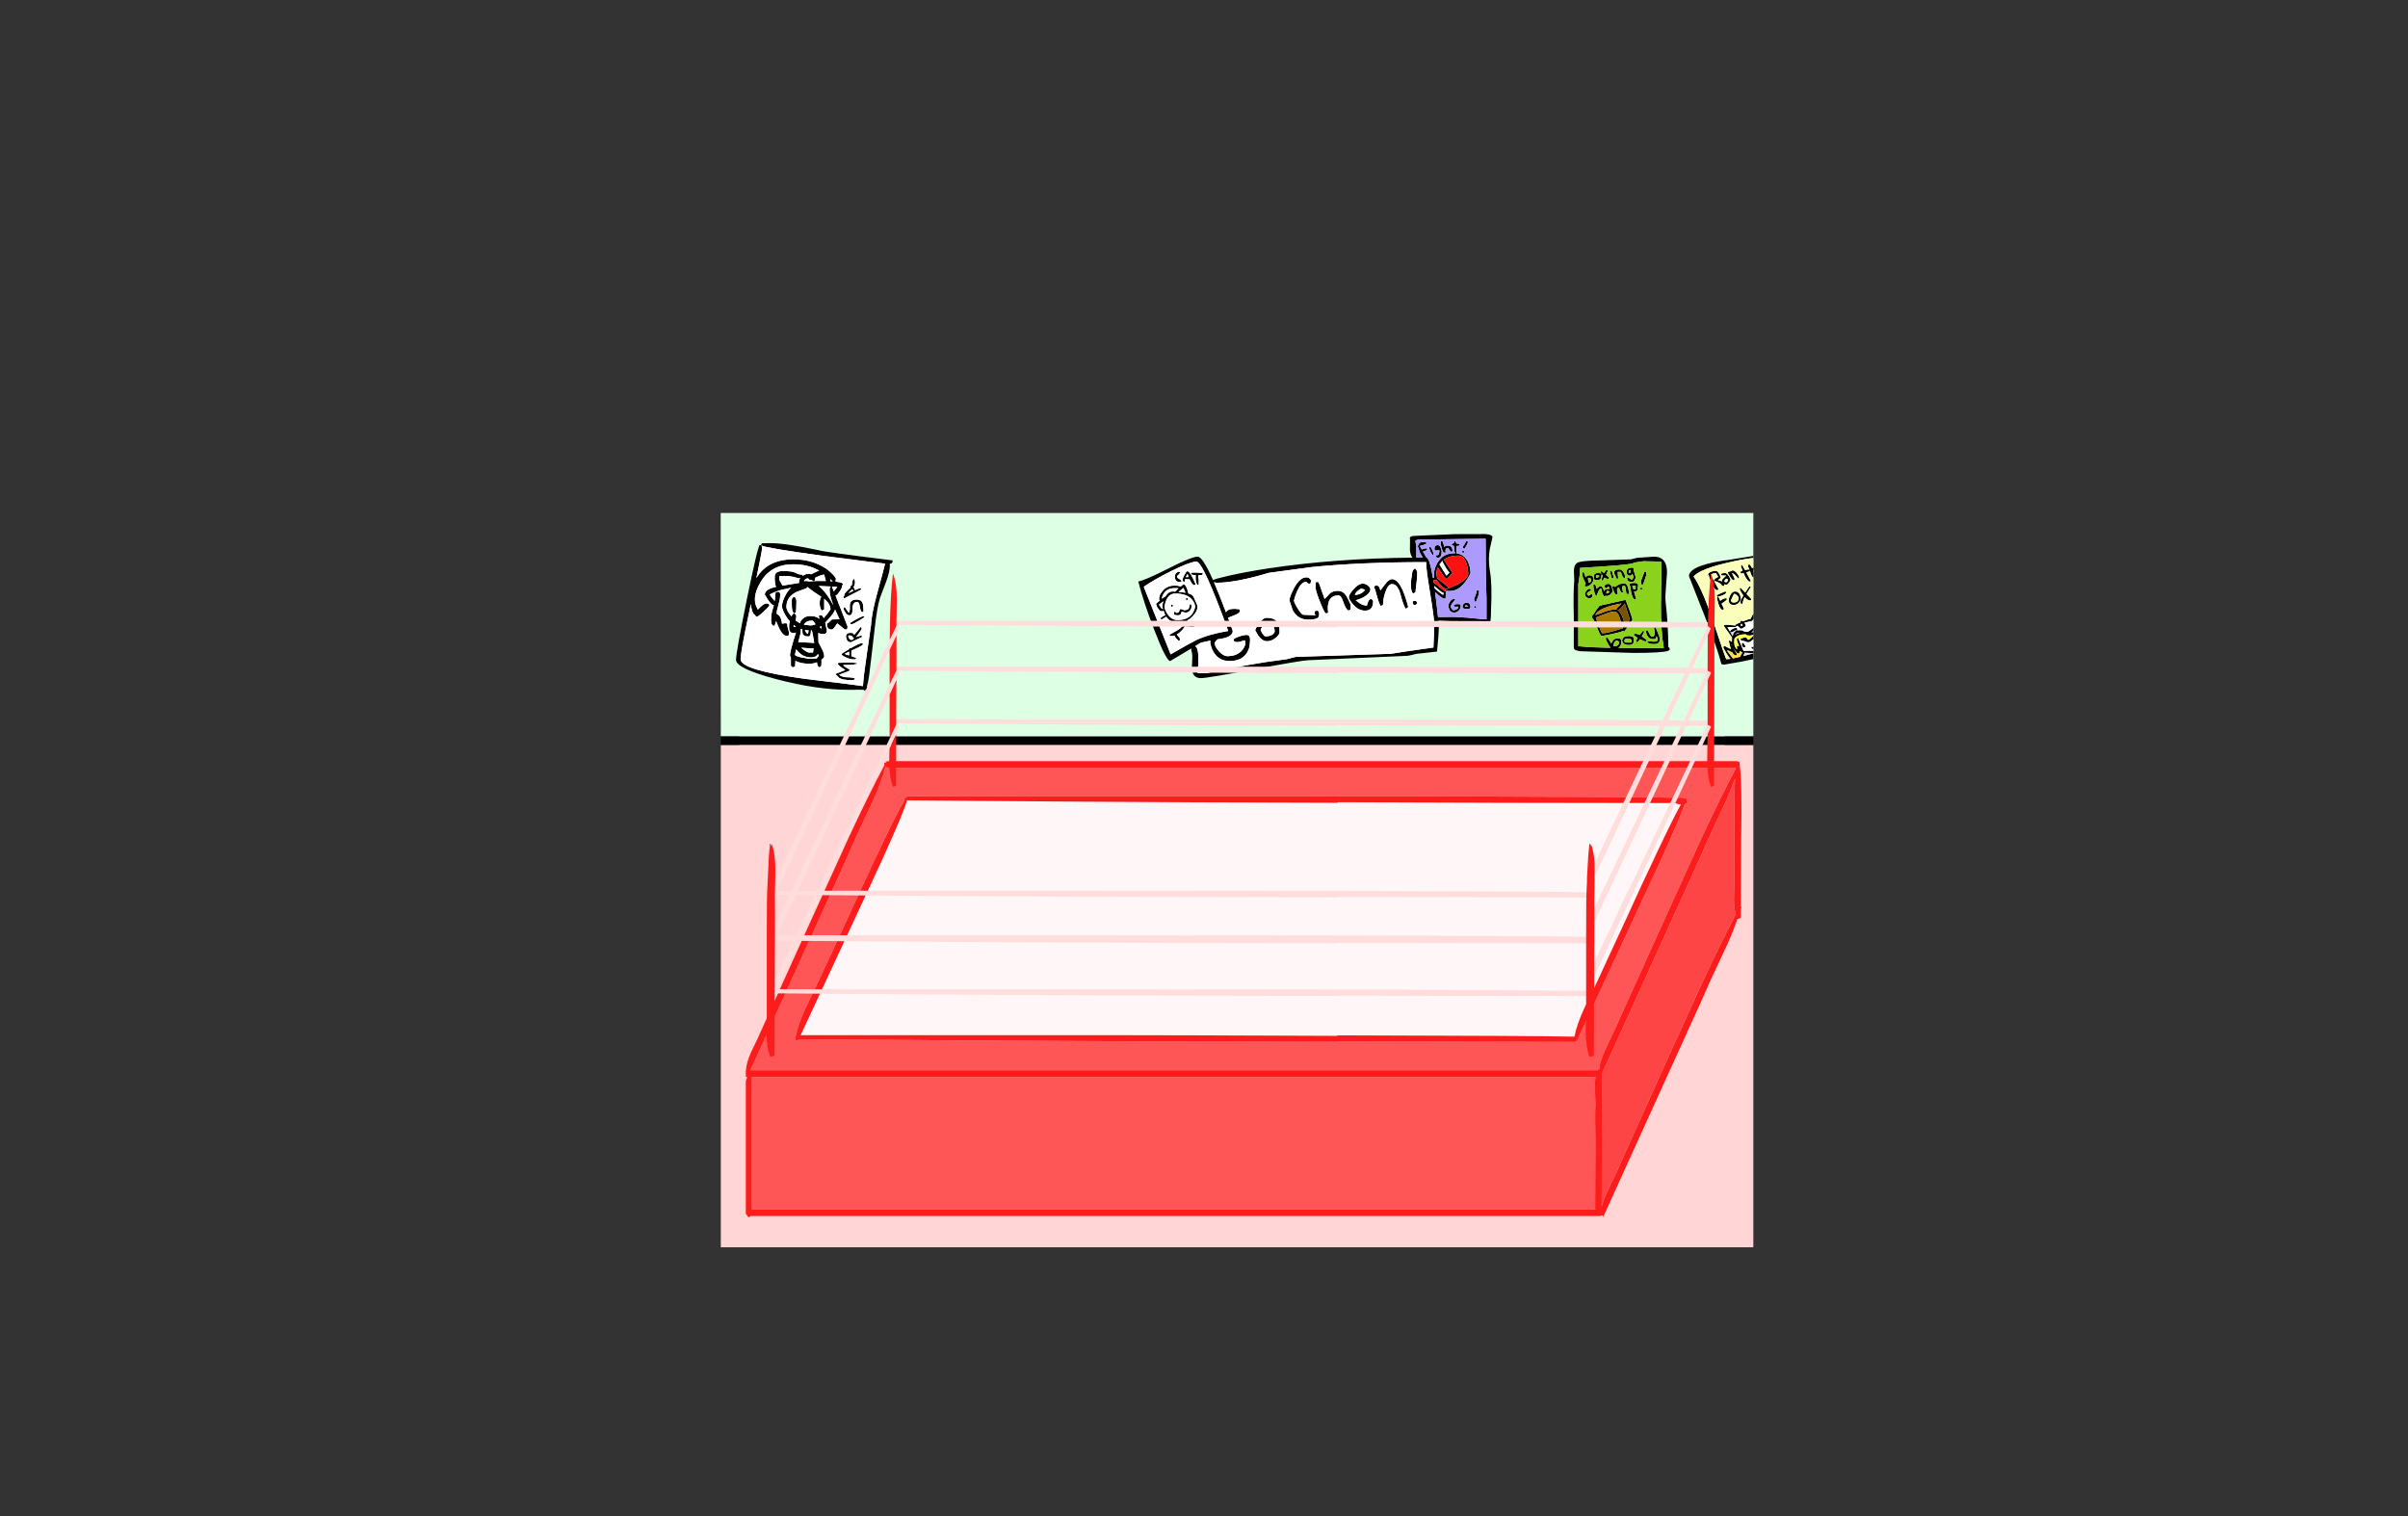<?xml version="1.0" encoding="UTF-8" standalone="no"?>
<svg xmlns:xlink="http://www.w3.org/1999/xlink" height="842.55px" width="1337.95px" xmlns="http://www.w3.org/2000/svg">
  <rect width="100%" height="100%" fill="#333333" stroke="none"/>
  <g transform="matrix(1, 0, 0, 1, 407.45, 285.05)">
    <use height="4.5" transform="matrix(5.487, 0.0, 0.0, 81.567, 3.288, 23.017)" width="99.75" xlink:href="#shape0"/>
    <use height="408.0" transform="matrix(1.0, 0.0, 0.0, 1.0, -7.0, 0.0)" width="573.75" xlink:href="#sprite0"/>
  </g>
  <defs>
    <g id="shape0" transform="matrix(1, 0, 0, 1, 49.85, -2.5)">
      <path d="M49.9 7.0 L-49.85 7.0 -49.85 2.5 49.9 2.5 49.9 7.0" fill="#ffffff" fill-rule="evenodd" stroke="none"/>
    </g>
    <g id="sprite0" transform="matrix(1, 0, 0, 1, 545.75, 203.5)">
      <use height="408.0" transform="matrix(1.0, 0.0, 0.0, 1.0, -545.75, -203.5)" width="573.75" xlink:href="#shape1"/>
    </g>
    <g id="shape1" transform="matrix(1, 0, 0, 1, 545.75, 203.5)">
      <path d="M28.0 -79.5 L28.0 -74.5 -545.7 -74.5 -545.7 -79.5 28.0 -79.5" fill="#000000" fill-rule="evenodd" stroke="none"/>
      <path d="M28.0 -79.5 L-545.7 -79.5 -545.75 -203.5 28.0 -203.5 28.0 -79.5" fill="#ddffe3" fill-rule="evenodd" stroke="none"/>
      <path d="M-545.7 -74.5 L28.0 -74.5 28.0 204.5 -545.7 204.5 -545.7 -74.5" fill="#ffd5d5" fill-rule="evenodd" stroke="none"/>
      <path d="M28.0 -167.7 Q27.2 -168.0 26.5 -170.15 L26.1 -171.45 Q25.9 -170.95 24.75 -170.7 L24.1 -170.55 26.6 -165.75 Q26.6 -165.4 26.0 -165.4 24.7 -165.4 22.75 -169.6 L22.55 -170.2 21.5 -169.9 Q20.85 -170.05 20.85 -170.6 20.85 -171.1 22.0 -171.45 L21.1 -173.85 Q21.1 -174.4 21.75 -174.65 L23.4 -171.8 25.25 -172.15 25.9 -172.0 25.1 -173.6 25.1 -174.75 25.75 -174.9 Q26.25 -174.9 27.35 -172.85 27.7 -173.1 28.0 -173.2 L28.0 -171.8 27.85 -171.3 28.0 -170.4 28.0 -167.7 M28.0 -178.55 Q21.3 -177.7 13.9 -175.95 4.2 -173.7 -0.8 -171.25 -3.9 -169.75 -5.2 -168.2 -3.15 -165.35 -0.8 -160.15 2.55 -152.8 6.55 -140.75 12.7 -122.25 13.0 -122.25 L15.3 -122.45 Q14.5 -123.2 13.15 -125.4 11.35 -128.4 11.35 -128.7 11.35 -129.65 12.0 -129.65 L15.55 -127.85 Q14.9 -129.7 14.35 -132.5 L15.0 -132.65 16.1 -131.8 16.1 -133.6 16.15 -133.6 16.1 -133.85 16.2 -134.25 11.6 -140.7 Q11.6 -141.4 13.0 -141.4 L18.1 -141.0 18.1 -141.35 Q18.1 -141.55 20.0 -142.4 L20.95 -142.8 20.85 -142.95 20.9 -143.5 21.6 -143.65 22.35 -143.35 Q25.5 -144.6 26.25 -144.65 L26.45 -144.6 27.5 -146.75 28.0 -147.45 28.0 -144.5 27.4 -143.6 27.0 -143.4 26.95 -143.45 26.15 -143.25 23.1 -142.55 23.85 -140.95 Q23.85 -140.35 21.35 -139.15 20.75 -139.15 19.35 -140.75 L19.35 -140.85 18.85 -140.65 18.6 -140.7 18.6 -140.6 Q18.6 -140.05 17.65 -140.15 L13.6 -140.0 15.1 -137.5 15.1 -137.85 Q15.1 -138.3 16.35 -139.0 17.6 -139.7 18.25 -139.65 L19.0 -139.5 19.1 -138.25 20.6 -138.4 Q21.8 -138.4 22.45 -137.95 23.15 -137.5 24.55 -137.5 25.5 -137.5 27.65 -139.45 L28.0 -139.75 28.0 -138.0 26.8 -137.0 28.0 -137.45 28.0 -135.7 26.1 -135.4 Q24.4 -135.4 24.1 -135.75 L23.75 -136.1 Q20.3 -136.1 18.55 -134.75 L17.75 -133.9 17.75 -133.85 17.65 -133.8 17.5 -133.65 17.35 -131.35 17.4 -130.8 17.6 -130.65 17.5 -130.1 Q17.8 -128.7 19.0 -127.65 L18.85 -129.0 18.9 -129.75 20.1 -129.6 Q18.85 -132.35 18.85 -133.1 18.85 -134.15 19.5 -134.15 L19.55 -134.0 19.9 -133.25 22.6 -126.8 22.6 -126.75 23.0 -126.9 28.0 -126.95 28.0 -125.65 27.5 -125.65 23.05 -125.85 23.1 -125.5 22.4 -124.0 28.0 -125.5 28.0 -122.3 21.55 -120.95 11.75 -119.25 10.3 -119.5 Q7.75 -129.4 -0.35 -149.6 L-0.8 -150.7 -7.75 -168.35 Q-7.75 -171.85 -0.8 -174.25 4.6 -176.2 14.25 -177.45 L28.0 -179.65 28.0 -178.55 M15.15 -137.45 L16.6 -135.05 Q16.7 -137.7 19.1 -138.25 L17.85 -138.25 Q16.3 -137.15 15.85 -137.15 15.45 -137.15 15.2 -137.45 L15.15 -137.5 15.15 -137.45 M18.9 -170.0 Q20.1 -168.45 20.1 -167.5 20.1 -167.15 19.5 -167.15 17.5 -169.85 16.1 -170.15 L17.6 -167.05 17.5 -166.4 Q17.6 -166.15 17.0 -166.15 16.25 -166.15 15.0 -168.2 13.85 -170.0 13.85 -170.3 13.85 -171.0 14.9 -171.0 15.55 -171.0 16.35 -171.65 17.6 -171.65 18.9 -170.0 M11.85 -163.75 L11.75 -163.1 Q11.85 -162.9 11.25 -162.9 10.7 -162.9 10.4 -163.45 L9.35 -164.5 Q7.55 -165.6 6.6 -165.6 L6.2 -165.65 8.6 -161.25 8.5 -160.9 Q8.25 -160.65 7.85 -160.65 6.4 -160.65 4.75 -164.45 L3.35 -168.3 3.4 -168.65 Q2.85 -168.85 2.85 -169.35 2.85 -170.1 4.35 -170.75 5.75 -171.4 6.85 -171.4 8.6 -171.4 9.85 -167.9 9.85 -167.05 8.5 -166.4 L8.25 -166.25 Q9.8 -165.95 10.7 -165.45 L10.6 -165.85 Q10.6 -166.6 11.3 -167.2 L12.85 -168.65 12.85 -168.75 10.6 -168.75 Q10.3 -168.75 10.1 -169.15 L10.4 -169.95 12.1 -170.15 Q13.9 -170.15 15.35 -166.55 15.35 -165.9 14.5 -164.8 13.65 -163.65 13.1 -163.65 L11.9 -163.85 11.85 -163.85 11.85 -163.75 M13.85 -166.25 Q13.85 -167.0 12.85 -167.0 L11.85 -165.7 Q11.85 -165.5 12.0 -165.25 L12.8 -165.0 Q13.55 -165.0 13.85 -166.25 M7.25 -170.1 Q5.75 -170.1 4.6 -169.4 L4.3 -169.15 6.1 -165.8 Q6.15 -166.95 8.5 -168.0 L7.25 -170.1 M8.4 -157.1 L8.5 -157.15 8.35 -157.15 7.85 -157.25 7.6 -157.85 12.25 -159.9 Q12.85 -159.9 12.85 -159.2 12.85 -158.65 11.25 -157.9 9.7 -157.2 8.5 -157.15 L9.65 -154.65 Q10.35 -155.6 12.5 -156.15 L13.25 -156.0 13.35 -155.6 Q13.35 -155.05 10.35 -153.1 L11.6 -150.45 11.5 -149.9 Q11.6 -149.65 11.0 -149.65 9.75 -149.65 8.7 -152.7 L7.85 -155.8 Q7.85 -157.0 8.4 -157.1 M15.6 -155.1 Q15.6 -153.75 17.05 -153.75 19.65 -153.75 19.85 -156.1 19.85 -156.85 18.95 -157.75 18.0 -158.6 17.25 -158.6 L15.6 -155.1 M17.85 -159.9 Q20.55 -159.9 21.1 -156.0 21.1 -155.15 20.25 -154.0 19.05 -152.4 17.1 -152.4 15.25 -152.4 14.6 -153.65 L14.35 -154.95 Q14.35 -156.25 15.2 -157.85 16.25 -159.9 17.85 -159.9 M21.0 -161.9 L23.5 -159.3 Q25.4 -162.35 26.0 -162.9 L26.6 -162.35 24.35 -158.8 24.2 -158.55 26.85 -155.7 26.75 -155.15 Q26.85 -154.9 26.25 -154.9 24.8 -154.9 23.2 -156.75 22.1 -154.65 22.1 -153.25 L21.5 -152.9 Q20.85 -153.05 20.85 -154.35 20.85 -155.0 22.45 -157.65 L22.35 -157.8 Q20.5 -160.35 20.35 -161.75 L21.0 -161.9 M21.55 -141.95 L20.85 -141.6 21.35 -140.65 Q21.9 -140.8 22.15 -141.1 L21.55 -141.95 M28.0 -135.3 L28.0 -133.35 Q26.3 -131.65 25.25 -131.65 24.55 -131.65 23.5 -132.15 L21.6 -132.65 Q21.2 -132.65 20.9 -133.0 L20.85 -133.35 21.1 -133.65 21.65 -133.9 21.85 -134.0 23.35 -134.4 Q24.25 -134.4 24.6 -133.7 L25.1 -133.0 Q25.8 -133.0 27.75 -135.05 L28.0 -135.3 M28.0 -129.1 L28.0 -127.8 Q26.8 -128.1 26.85 -129.15 L28.0 -129.1 M21.6 -130.85 Q21.6 -131.25 22.25 -131.4 L22.85 -130.9 22.85 -130.75 23.6 -129.6 Q24.15 -128.9 22.75 -128.9 22.05 -128.9 21.75 -129.6 L21.6 -130.35 21.6 -130.45 21.6 -130.85 M16.6 -122.7 L20.7 -123.6 Q20.85 -124.2 21.35 -125.05 L21.95 -125.9 Q20.75 -126.75 20.35 -126.75 L20.25 -125.6 19.6 -125.4 Q19.05 -125.4 17.7 -127.2 L16.45 -129.0 18.85 -125.2 18.75 -124.6 Q18.85 -124.4 18.25 -124.4 17.2 -124.4 16.35 -126.0 L14.0 -127.1 13.4 -127.0 16.6 -122.75 16.6 -122.7 M18.4 -136.1 Q19.55 -136.75 20.6 -137.05 18.65 -136.9 18.0 -135.85 L18.4 -136.1 M15.85 -130.4 L16.1 -129.65 16.1 -130.3 15.85 -130.4 M-523.1 -185.45 L-523.25 -185.65 Q-523.25 -186.55 -522.5 -186.7 L-518.0 -186.75 Q-509.75 -186.75 -491.0 -182.75 -487.95 -181.8 -450.5 -177.2 L-450.35 -177.4 -450.25 -176.65 Q-450.25 -175.45 -451.85 -175.25 L-451.75 -174.4 Q-451.75 -170.95 -453.8 -165.4 L-457.2 -156.5 Q-458.85 -151.35 -460.2 -139.25 L-462.25 -121.7 -463.3 -113.05 Q-463.8 -109.35 -464.6 -106.85 -464.25 -106.75 -464.25 -106.65 -464.25 -105.55 -465.0 -105.4 L-465.2 -105.35 -465.5 -104.75 Q-466.15 -104.95 -466.45 -105.3 L-474.5 -105.25 Q-492.3 -105.25 -514.75 -111.15 -537.25 -117.1 -537.25 -121.9 -537.25 -125.9 -531.2 -155.7 -525.05 -185.75 -524.0 -185.75 -523.35 -185.75 -523.05 -185.3 -522.75 -184.85 -522.75 -184.0 -522.75 -182.65 -525.95 -167.25 L-525.7 -167.7 Q-519.55 -177.75 -505.25 -177.75 -495.05 -177.75 -487.5 -172.75 -487.25 -172.75 -486.95 -172.4 -484.75 -170.85 -483.15 -169.05 -481.75 -167.45 -481.75 -166.9 L-481.95 -165.75 Q-481.85 -165.5 -482.05 -165.4 -479.5 -165.1 -478.5 -164.65 -477.75 -164.3 -477.9 -163.8 L-478.25 -163.15 Q-478.25 -161.85 -479.75 -159.75 -481.15 -157.75 -481.75 -157.75 L-482.0 -157.75 -475.25 -140.4 -475.45 -139.25 Q-475.25 -138.75 -476.5 -138.75 -476.9 -138.75 -481.0 -142.2 L-482.25 -140.4 Q-483.2 -138.75 -484.25 -138.75 -486.75 -138.75 -486.75 -142.0 -485.75 -142.4 -483.95 -144.35 L-479.7 -144.45 -482.25 -149.9 Q-482.45 -148.15 -486.7 -143.65 L-487.7 -142.6 -486.75 -138.15 Q-486.75 -136.25 -488.75 -136.25 -490.5 -136.25 -491.55 -136.9 L-491.55 -136.5 -491.45 -131.7 -489.4 -127.75 Q-488.25 -125.5 -488.25 -123.75 -488.25 -123.1 -489.8 -121.95 L-489.75 -120.9 Q-489.75 -119.0 -490.0 -118.25 L-491.0 -117.75 Q-492.15 -118.3 -492.25 -120.55 -494.2 -119.75 -496.5 -119.75 -501.3 -119.75 -504.25 -121.35 L-504.45 -118.2 -505.5 -117.75 Q-506.6 -118.0 -506.75 -118.75 L-506.75 -123.3 Q-507.25 -123.9 -507.25 -124.4 -507.25 -126.25 -505.2 -133.1 L-503.95 -137.05 -505.25 -136.75 Q-507.25 -136.75 -507.7 -138.7 L-507.75 -140.75 Q-507.75 -141.8 -507.35 -143.3 L-508.5 -144.7 Q-510.0 -146.7 -511.05 -149.15 L-511.75 -151.25 Q-511.75 -154.45 -509.3 -158.65 -508.05 -160.75 -506.55 -162.0 L-511.95 -160.8 -512.05 -160.8 Q-515.75 -159.75 -518.5 -158.2 -518.05 -157.15 -515.75 -154.6 L-515.25 -159.45 -514.0 -159.75 Q-512.35 -159.75 -512.75 -157.15 -512.75 -155.7 -513.75 -152.2 -514.75 -148.75 -514.75 -147.65 -514.75 -147.55 -513.35 -146.55 -511.95 -144.95 -511.7 -142.0 L-510.0 -142.25 Q-508.75 -142.25 -508.75 -141.7 -508.75 -140.2 -507.75 -137.0 L-507.95 -135.7 Q-508.0 -135.25 -509.25 -135.25 -511.95 -135.25 -514.95 -143.45 L-515.75 -141.0 -516.5 -140.75 Q-517.75 -141.35 -517.75 -143.9 -517.75 -147.65 -516.75 -150.45 L-516.2 -152.25 -516.25 -152.25 Q-517.4 -152.25 -519.45 -155.2 L-521.25 -158.15 Q-521.25 -160.9 -515.9 -162.25 L-515.0 -162.45 -515.45 -163.75 -515.75 -166.75 Q-515.75 -168.8 -515.45 -169.45 -514.55 -171.25 -511.25 -171.25 -506.05 -171.25 -504.3 -170.3 -502.45 -169.25 -500.5 -169.2 L-500.35 -169.4 -500.25 -168.65 -500.25 -168.55 Q-498.6 -169.75 -496.75 -169.75 -496.2 -169.75 -495.55 -169.4 L-492.45 -170.95 -491.05 -171.5 Q-497.25 -175.0 -505.4 -175.0 -517.45 -175.0 -523.25 -165.7 -526.75 -160.05 -526.75 -155.4 -526.75 -153.0 -525.75 -151.15 L-525.1 -149.8 -524.3 -150.65 Q-521.8 -153.15 -520.5 -153.25 L-519.0 -153.0 -518.75 -152.15 Q-518.75 -151.7 -521.15 -149.4 -523.65 -147.0 -525.5 -145.75 -526.45 -146.05 -526.65 -146.8 -528.05 -147.3 -528.75 -150.95 L-529.0 -152.95 -531.95 -138.9 Q-534.7 -125.35 -534.7 -122.2 -534.7 -116.3 -499.45 -111.4 L-475.25 -108.45 -466.7 -107.3 Q-466.5 -112.0 -464.55 -125.25 L-462.25 -141.0 Q-461.9 -147.5 -459.05 -158.0 -455.15 -172.2 -454.4 -175.35 L-489.25 -179.75 Q-521.0 -184.1 -523.1 -185.45 M-512.25 -164.75 L-511.45 -163.15 -502.15 -164.65 -502.25 -165.4 Q-502.25 -166.4 -501.55 -167.3 L-502.5 -167.25 Q-505.5 -168.2 -508.45 -168.5 L-513.2 -168.5 -513.25 -166.65 Q-513.25 -166.05 -512.25 -164.75 M-493.25 -167.4 L-493.45 -166.25 Q-493.25 -165.75 -494.5 -165.75 L-495.45 -166.35 -495.75 -166.25 -496.75 -166.5 -497.15 -167.2 Q-498.95 -167.1 -499.5 -165.6 L-498.5 -165.75 -496.45 -165.5 -492.0 -165.75 -487.3 -165.7 -487.55 -166.5 -488.25 -169.25 Q-489.65 -169.25 -492.8 -167.75 L-493.25 -167.5 -493.25 -167.4 M-497.75 -162.15 Q-497.75 -161.75 -499.55 -161.15 L-503.5 -159.7 Q-509.25 -156.95 -509.25 -151.4 -509.25 -149.25 -506.45 -146.05 -505.8 -147.5 -505.0 -147.75 -506.25 -148.6 -506.25 -152.4 L-506.25 -155.2 Q-506.1 -156.75 -505.0 -156.75 -503.35 -156.75 -503.75 -152.4 -503.75 -149.75 -504.0 -148.25 L-505.0 -147.75 Q-503.75 -147.2 -503.75 -146.0 -503.75 -145.35 -504.2 -143.85 -503.05 -142.9 -501.7 -142.25 -501.6 -143.45 -500.2 -144.7 -498.45 -146.25 -496.25 -146.25 -492.35 -146.25 -490.95 -144.6 L-491.25 -146.45 -490.0 -146.75 Q-489.3 -146.75 -488.55 -145.1 -486.7 -147.05 -484.75 -149.9 -484.75 -152.95 -488.25 -155.8 L-488.25 -149.95 -489.5 -149.25 Q-490.75 -150.55 -490.75 -153.25 -490.75 -155.9 -489.85 -156.9 -494.8 -160.1 -497.75 -162.5 L-497.75 -162.15 M-486.7 -157.95 Q-484.55 -155.0 -483.1 -152.05 -485.25 -157.55 -485.25 -160.85 -485.25 -162.35 -484.45 -162.65 L-491.3 -162.95 Q-488.95 -161.1 -486.7 -157.95 M-493.05 -141.65 L-493.25 -141.95 Q-494.25 -143.7 -494.95 -143.7 -497.9 -143.7 -499.0 -142.2 L-499.55 -141.45 -495.95 -141.0 Q-494.55 -141.0 -493.05 -141.65 M-495.65 -137.85 Q-495.65 -134.9 -497.0 -134.9 -499.65 -134.9 -500.25 -136.4 L-500.4 -138.3 -500.4 -138.8 -501.25 -139.1 -501.35 -138.95 -501.25 -138.25 Q-501.25 -136.55 -502.65 -131.7 L-501.75 -131.75 -493.75 -131.3 -493.85 -131.65 Q-494.5 -135.85 -495.1 -138.3 L-495.6 -138.25 -495.65 -137.85 M-490.7 -140.15 L-490.2 -139.5 Q-489.75 -138.85 -489.75 -140.1 L-489.9 -140.7 -490.7 -140.15 M-505.2 -141.25 L-505.25 -141.15 -505.2 -140.45 -505.45 -140.3 -504.75 -140.2 -503.95 -140.4 -505.2 -141.25 M-497.25 -136.25 L-496.9 -138.25 -498.95 -138.5 Q-498.45 -136.8 -497.25 -136.25 M-504.5 -124.75 Q-504.5 -124.05 -500.95 -123.25 L-496.65 -122.5 -492.25 -122.7 -492.25 -122.95 Q-492.1 -123.5 -491.6 -123.65 L-491.25 -124.25 -491.75 -125.2 Q-492.75 -123.25 -495.5 -123.25 -499.35 -123.25 -502.2 -125.9 -503.2 -126.85 -503.8 -127.75 L-504.5 -124.75 M-496.95 -126.0 L-494.45 -126.0 -494.25 -127.8 -494.05 -128.25 -495.5 -128.25 -501.05 -128.65 -501.0 -128.6 Q-498.4 -126.4 -496.95 -126.0 M-473.65 -162.35 L-473.6 -163.0 -473.0 -163.15 -472.6 -165.05 Q-472.55 -166.45 -471.75 -166.9 -471.15 -166.25 -471.15 -165.0 -471.15 -163.55 -471.95 -162.25 L-471.85 -162.15 Q-471.25 -161.25 -471.15 -160.65 L-468.65 -161.65 -467.75 -161.5 -467.65 -161.1 Q-467.65 -160.85 -476.9 -156.15 -477.3 -156.15 -477.6 -156.5 L-477.65 -156.85 -477.05 -157.55 -477.15 -157.75 Q-477.15 -158.65 -475.65 -160.1 L-473.55 -162.2 -473.65 -162.35 M-483.95 -162.6 L-482.9 -159.95 -480.95 -162.5 -483.95 -162.6 M-484.75 -165.6 L-483.5 -165.5 -484.9 -166.75 -484.75 -166.15 -484.75 -165.6 M-476.75 -151.15 L-474.6 -148.0 Q-474.05 -148.65 -474.0 -150.0 L-474.0 -152.45 Q-473.8 -155.4 -470.25 -155.4 -467.3 -155.4 -466.75 -152.8 -466.45 -151.35 -466.4 -148.9 L-467.0 -148.4 Q-467.95 -148.4 -468.4 -151.25 -468.85 -154.1 -469.75 -154.1 -472.6 -154.1 -472.5 -150.35 -472.4 -146.65 -474.25 -146.65 -475.45 -146.65 -476.3 -147.95 L-477.4 -149.75 -477.4 -150.9 -476.75 -151.15 M-473.3 -159.65 L-472.0 -160.25 -472.75 -161.15 -474.8 -158.9 -473.3 -159.65 M-466.0 -146.0 L-465.9 -145.6 Q-471.95 -141.65 -473.15 -141.65 L-473.65 -141.75 -473.9 -142.35 -471.2 -144.0 Q-468.2 -145.75 -466.65 -146.15 L-466.0 -146.0 M-467.4 -139.45 Q-467.4 -138.5 -470.6 -134.6 L-467.75 -135.4 Q-467.15 -135.2 -467.15 -134.7 -467.15 -134.6 -473.5 -131.65 -475.05 -131.65 -475.75 -133.2 L-476.15 -134.8 Q-476.15 -136.9 -473.65 -136.9 -471.5 -136.9 -471.75 -135.65 -470.55 -136.85 -468.0 -140.15 -467.4 -139.95 -467.4 -139.45 M-466.65 -130.65 Q-466.8 -129.85 -471.25 -127.9 L-473.1 -127.05 -473.15 -125.6 -473.15 -124.0 -470.4 -122.9 Q-470.85 -122.15 -471.25 -122.15 -474.0 -122.15 -476.5 -123.4 -478.65 -124.45 -478.65 -125.05 -478.65 -125.4 -474.4 -127.85 L-474.4 -128.25 -473.75 -128.4 -473.55 -128.35 Q-468.7 -131.15 -467.4 -131.15 -466.9 -131.15 -466.65 -130.65 M-474.9 -135.25 Q-474.9 -134.75 -474.5 -133.95 -473.95 -133.0 -473.25 -133.0 -472.65 -133.0 -472.1 -133.35 L-471.75 -133.9 Q-472.5 -134.4 -472.85 -135.2 L-474.25 -135.5 -474.9 -135.25 M-474.4 -126.5 L-476.9 -125.25 Q-476.6 -124.95 -474.4 -124.35 L-474.4 -126.5 M-473.9 -116.15 Q-474.15 -115.7 -480.0 -113.65 L-478.8 -112.9 Q-477.7 -112.3 -476.4 -112.25 -471.15 -112.15 -471.15 -111.35 -471.15 -110.65 -473.25 -110.65 -478.15 -110.65 -479.95 -111.9 -481.15 -113.4 -482.15 -114.0 L-476.5 -116.25 Q-480.65 -118.85 -480.65 -119.7 L-480.4 -120.25 -475.25 -120.4 Q-469.9 -120.4 -469.9 -119.85 -469.9 -119.2 -477.75 -119.0 -477.3 -118.3 -475.75 -117.45 -474.15 -116.6 -473.9 -116.15 M-162.8 -182.95 L-162.75 -188.75 -162.85 -189.8 Q-162.7 -190.4 -161.0 -190.75 L-138.0 -191.75 -121.1 -191.8 Q-117.05 -191.6 -116.95 -190.05 L-118.35 -183.9 Q-119.55 -177.75 -118.25 -170.5 -117.1 -163.9 -117.75 -149.6 -117.75 -141.25 -119.0 -141.25 -121.95 -141.25 -123.25 -141.95 -124.6 -142.7 -127.5 -142.75 L-146.85 -143.7 -147.0 -143.7 -147.0 -143.65 -146.75 -141.0 Q-146.75 -136.0 -147.75 -126.5 L-159.45 -125.2 Q-161.85 -124.5 -164.05 -124.15 L-219.2 -121.7 Q-223.1 -121.6 -249.35 -116.65 -275.3 -111.75 -279.0 -111.75 L-279.55 -111.75 -280.9 -112.05 Q-281.5 -112.25 -282.0 -112.6 -283.9 -114.0 -283.95 -117.7 L-283.75 -122.7 Q-283.65 -125.65 -284.25 -127.0 L-284.25 -128.25 -296.0 -121.25 Q-298.2 -121.25 -304.7 -138.15 -310.75 -153.75 -313.75 -165.45 -310.15 -166.0 -296.75 -172.8 -285.95 -178.25 -282.0 -179.1 L-280.75 -179.25 Q-278.0 -179.25 -272.2 -166.2 -271.65 -166.75 -264.35 -168.45 -254.45 -170.75 -241.25 -172.75 -204.7 -178.25 -161.4 -178.7 -162.6 -180.3 -162.8 -182.95 M-184.75 -161.15 Q-184.75 -159.7 -186.5 -158.15 -188.8 -156.1 -192.95 -155.0 L-190.75 -153.35 Q-189.15 -152.25 -186.75 -152.0 L-186.1 -154.0 Q-185.65 -155.4 -184.5 -155.75 -183.25 -155.2 -183.25 -154.4 -183.25 -149.25 -187.75 -149.25 -191.45 -149.25 -194.45 -152.75 -196.75 -155.5 -196.75 -156.75 -196.75 -158.15 -194.25 -161.0 -191.45 -164.25 -189.0 -164.25 -187.3 -164.25 -185.95 -163.0 -184.75 -161.95 -184.75 -161.15 M-197.0 -149.25 Q-198.55 -150.15 -199.85 -154.15 -201.0 -157.7 -202.45 -157.7 -207.15 -157.7 -208.15 -153.3 -208.65 -151.1 -208.25 -148.45 -208.25 -147.75 -209.5 -147.75 -210.2 -147.75 -212.5 -153.45 -214.85 -159.15 -215.25 -161.95 L-215.25 -164.95 -214.0 -165.25 Q-213.4 -165.25 -212.1 -161.0 L-210.2 -155.7 -207.45 -158.6 Q-205.95 -160.25 -202.75 -160.25 -199.85 -160.25 -197.95 -157.1 -196.9 -155.45 -195.75 -152.5 L-195.75 -149.95 -197.0 -149.25 M-193.45 -157.95 Q-189.85 -158.1 -187.75 -160.7 -189.1 -161.5 -189.95 -161.5 L-191.6 -160.4 Q-193.15 -159.1 -193.25 -158.25 L-193.45 -157.95 M-172.75 -166.75 Q-167.7 -166.75 -163.75 -151.25 L-165.0 -150.25 Q-166.25 -151.4 -168.1 -158.35 -169.6 -164.0 -172.75 -164.0 -174.9 -164.0 -176.45 -159.6 -177.75 -155.85 -177.75 -152.45 L-179.0 -151.75 Q-180.05 -153.35 -181.0 -156.9 -182.05 -161.0 -182.75 -162.5 -182.25 -163.25 -181.5 -163.25 -179.7 -163.25 -179.25 -160.45 L-176.7 -163.8 Q-174.5 -166.75 -172.75 -166.75 M-225.2 -150.5 Q-223.0 -146.95 -222.0 -146.95 L-214.9 -146.65 Q-215.8 -146.85 -215.75 -147.75 L-215.75 -148.95 Q-215.45 -148.95 -214.5 -149.25 -213.25 -149.25 -213.25 -147.4 -213.25 -145.85 -214.0 -145.25 -215.3 -144.25 -219.5 -144.25 -225.05 -144.25 -227.95 -149.5 L-229.75 -154.9 Q-229.75 -156.95 -227.2 -161.75 -224.0 -167.75 -220.25 -167.75 -219.25 -167.75 -218.45 -167.0 -217.75 -166.4 -217.75 -165.9 L-217.95 -164.75 Q-217.75 -164.25 -219.0 -164.25 -219.6 -164.25 -219.85 -164.7 -220.05 -165.2 -220.7 -165.2 -223.2 -165.2 -225.45 -160.1 -226.6 -157.55 -227.25 -154.9 -227.25 -153.85 -225.2 -150.5 M-154.0 -176.2 Q-189.8 -176.2 -217.1 -173.5 L-241.25 -170.25 Q-259.45 -164.75 -270.25 -164.75 L-271.7 -165.05 Q-268.75 -158.3 -265.0 -148.3 -264.1 -150.35 -260.0 -150.25 L-257.5 -150.0 -257.25 -149.15 Q-257.25 -148.05 -259.55 -147.0 L-263.85 -145.3 -261.25 -138.0 Q-261.25 -134.7 -267.6 -133.65 L-269.7 -133.3 -270.25 -132.75 Q-271.25 -131.8 -271.25 -131.15 -271.25 -129.3 -268.95 -126.7 -266.5 -123.95 -264.2 -123.95 -258.85 -123.95 -256.0 -127.3 -254.6 -129.0 -254.25 -130.85 -254.25 -132.25 -254.5 -132.75 -257.75 -131.75 -259.0 -131.75 L-260.25 -132.0 Q-260.75 -132.5 -260.75 -133.15 -260.75 -133.75 -258.0 -134.75 -255.25 -135.75 -253.5 -135.75 -251.15 -135.75 -251.75 -131.4 -251.75 -128.4 -253.4 -125.75 -256.3 -121.25 -263.0 -121.25 -268.95 -121.25 -271.95 -126.25 -272.9 -127.85 -273.4 -129.75 L-273.75 -131.4 -273.65 -132.6 -278.95 -131.45 -282.0 -129.6 -282.1 -129.5 -282.0 -129.45 Q-280.45 -128.4 -280.35 -123.5 -280.3 -120.15 -280.75 -114.5 L-275.75 -114.5 Q-249.75 -120.0 -235.0 -121.75 -230.15 -122.3 -228.85 -122.9 L-226.2 -123.55 -173.5 -125.25 -164.2 -126.7 -149.75 -128.75 -149.25 -141.0 Q-149.25 -144.8 -151.65 -159.35 -153.95 -173.25 -153.75 -175.95 -152.75 -176.2 -154.0 -176.2 M-242.95 -142.45 Q-243.6 -142.45 -244.75 -140.6 L-245.75 -138.65 Q-245.75 -137.95 -244.7 -136.45 -243.65 -134.95 -243.2 -134.95 -239.0 -134.95 -237.95 -137.5 -237.95 -142.45 -242.95 -142.45 M-235.25 -137.25 Q-235.25 -135.95 -237.25 -134.25 -239.55 -132.25 -242.25 -132.25 -244.75 -132.25 -247.0 -135.25 L-248.75 -138.25 Q-248.75 -139.15 -246.75 -142.0 -244.4 -145.25 -242.5 -145.25 -237.2 -145.25 -235.75 -141.75 -235.25 -140.6 -235.25 -137.25 M-281.45 -176.5 L-282.0 -176.45 Q-285.7 -176.1 -295.6 -171.15 -305.15 -166.4 -310.7 -162.5 L-295.75 -124.95 Q-284.7 -131.35 -282.0 -132.65 L-281.75 -132.8 Q-274.25 -136.25 -263.75 -137.95 -277.7 -176.5 -281.45 -176.5 M-282.0 -170.4 Q-277.05 -170.3 -277.9 -169.6 -277.9 -168.9 -280.4 -168.9 L-280.5 -168.9 -280.4 -168.4 -280.15 -166.5 -280.15 -163.75 -280.75 -163.4 Q-281.9 -164.5 -281.9 -168.0 L-281.75 -168.9 -282.0 -168.95 Q-284.0 -169.05 -284.35 -169.5 L-284.4 -170.25 -283.4 -170.4 -282.0 -170.4 M-282.65 -163.4 Q-283.5 -163.4 -284.8 -165.75 L-285.3 -166.7 -286.15 -166.65 -287.7 -166.8 -288.0 -165.35 -288.5 -165.15 Q-289.15 -165.8 -289.15 -166.4 -289.15 -167.0 -288.15 -169.0 -287.05 -171.15 -286.5 -171.15 -284.9 -171.15 -282.0 -164.15 L-281.9 -163.9 -282.0 -163.75 Q-282.3 -163.4 -282.65 -163.4 M-282.0 -154.5 L-281.25 -152.95 Q-280.9 -152.3 -280.9 -151.1 -280.9 -149.7 -282.0 -148.0 L-283.3 -146.35 Q-284.65 -144.8 -286.4 -143.9 -286.45 -142.9 -287.1 -141.6 L-286.75 -141.65 Q-282.4 -141.65 -282.4 -140.85 L-282.6 -140.25 -283.9 -140.15 -287.75 -140.5 -289.0 -138.9 Q-290.6 -136.95 -292.35 -136.0 L-290.65 -133.85 -290.65 -132.75 Q-291.0 -132.5 -291.25 -132.4 L-292.95 -134.1 -293.7 -135.4 -295.65 -135.15 -296.15 -135.25 -296.4 -135.85 Q-291.0 -138.75 -290.15 -139.65 -288.05 -141.85 -287.75 -143.35 -289.75 -142.65 -292.15 -142.65 -295.95 -142.65 -298.2 -145.85 -298.9 -145.35 -300.65 -144.4 L-301.15 -144.5 -301.4 -145.1 -300.15 -146.05 -298.75 -146.75 -298.9 -147.0 -299.65 -149.15 Q-299.95 -148.9 -300.5 -148.9 -301.65 -148.9 -302.15 -149.65 L-302.3 -150.0 Q-302.9 -150.45 -303.3 -151.3 L-303.9 -153.05 -301.7 -154.95 -302.1 -155.0 -302.15 -155.95 Q-302.15 -157.85 -300.35 -160.05 -297.85 -163.15 -293.65 -163.15 -290.95 -163.15 -290.3 -162.55 L-288.65 -163.9 Q-287.1 -163.9 -285.9 -158.8 -284.85 -158.55 -284.25 -158.15 -283.15 -157.45 -282.5 -155.75 L-282.0 -154.5 M-286.5 -169.5 L-287.35 -167.85 -286.15 -167.9 -285.85 -167.9 -286.25 -169.35 -286.5 -169.5 M-290.4 -170.35 L-291.25 -169.35 Q-292.15 -168.6 -292.15 -168.1 -292.15 -167.45 -291.55 -167.2 L-289.65 -165.9 Q-289.75 -165.15 -290.65 -165.15 -293.4 -165.15 -293.4 -168.15 -293.4 -170.35 -291.25 -170.9 L-290.5 -170.75 -290.4 -170.35 M-293.45 -161.75 Q-297.6 -161.75 -299.5 -158.9 -300.55 -157.35 -300.6 -155.85 L-298.75 -157.15 -298.65 -157.1 Q-297.05 -159.9 -294.65 -159.9 L-293.25 -159.8 -291.35 -161.7 -293.45 -161.75 M-300.4 -151.4 Q-300.4 -152.7 -299.8 -154.45 L-302.25 -152.6 -301.1 -150.75 -299.9 -150.0 -300.4 -151.4 M-295.6 -151.75 L-295.65 -152.1 Q-295.65 -152.5 -295.0 -152.65 L-294.4 -152.15 -294.6 -151.6 Q-294.4 -151.4 -295.0 -151.4 -295.3 -151.4 -295.6 -151.75 M-299.15 -151.4 Q-299.15 -149.95 -297.6 -147.5 -295.35 -144.0 -291.85 -144.0 -283.85 -144.0 -282.15 -151.2 -282.2 -153.25 -283.65 -155.1 -286.3 -158.6 -292.6 -158.75 L-292.75 -158.65 -293.0 -158.75 -293.25 -158.75 Q-296.5 -158.75 -298.15 -155.15 -298.95 -153.35 -299.15 -151.4 M-286.75 -155.15 Q-287.05 -155.15 -287.35 -155.5 L-287.4 -155.85 -286.75 -156.4 -286.15 -155.9 -286.35 -155.35 Q-286.15 -155.15 -286.75 -155.15 M-290.35 -159.6 L-287.5 -159.2 -288.65 -161.9 -291.4 -159.65 -290.35 -159.6 M-290.0 -150.15 L-288.25 -149.5 Q-285.7 -149.5 -285.45 -151.2 -285.15 -152.9 -284.75 -152.9 -284.15 -152.9 -284.15 -151.45 -284.15 -150.6 -284.85 -149.55 -285.8 -148.15 -287.5 -148.15 L-289.6 -148.65 -290.1 -147.4 Q-290.4 -146.65 -292.0 -146.65 L-293.65 -146.9 -293.9 -147.35 -293.9 -148.5 -293.25 -148.65 Q-292.95 -148.65 -292.95 -148.3 L-292.65 -148.0 Q-291.15 -148.0 -290.95 -149.05 -290.8 -150.15 -290.0 -150.15 M-36.55 -178.6 L-27.25 -179.25 Q-19.95 -179.25 -19.95 -170.45 L-20.55 -162.3 Q-21.05 -157.05 -20.75 -154.25 -19.25 -140.65 -19.25 -129.2 -17.6 -127.6 -19.25 -126.95 -22.1 -125.75 -39.0 -125.75 L-68.25 -126.7 Q-70.85 -127.1 -71.45 -127.8 -71.75 -128.15 -71.75 -129.25 L-71.75 -146.15 Q-72.1 -159.25 -71.5 -166.0 L-71.7 -171.25 Q-71.65 -174.6 -70.0 -175.7 -68.05 -177.05 -56.9 -177.15 L-40.0 -177.75 -36.55 -178.6 M-37.95 -175.95 Q-38.85 -175.5 -39.95 -175.3 -44.0 -174.4 -68.25 -173.0 -68.25 -169.45 -69.25 -164.0 L-69.25 -129.5 -63.2 -128.95 -51.35 -128.6 Q-52.45 -129.85 -53.9 -133.1 L-53.9 -134.25 -53.25 -134.4 Q-53.05 -134.4 -51.0 -131.1 -50.65 -131.3 -50.0 -132.65 -49.05 -133.9 -47.25 -133.9 -45.1 -133.9 -45.4 -131.65 -45.4 -129.5 -47.0 -128.55 L-21.75 -128.45 Q-23.4 -137.75 -23.35 -152.35 -23.0 -168.6 -23.25 -176.5 L-33.2 -176.7 -37.95 -175.95 M-32.0 -170.9 Q-31.4 -170.9 -31.4 -169.85 -31.4 -168.75 -33.25 -163.85 L-33.75 -163.65 Q-34.4 -163.8 -34.4 -165.1 -34.4 -166.1 -33.75 -167.6 -32.9 -169.55 -32.65 -170.75 L-32.0 -170.9 M-40.15 -171.8 L-40.65 -171.75 Q-41.15 -171.75 -41.15 -170.85 -41.15 -170.25 -40.75 -170.0 L-40.15 -170.75 -40.15 -171.8 M-38.6 -172.1 L-37.4 -167.9 Q-37.4 -167.15 -37.9 -166.25 -38.5 -165.15 -39.4 -165.15 -42.0 -165.15 -42.15 -167.25 -41.9 -167.65 -41.5 -167.65 L-39.75 -166.5 Q-38.95 -166.5 -38.65 -167.95 -38.65 -168.7 -39.25 -169.75 L-39.65 -169.05 Q-39.9 -168.65 -40.65 -168.65 -42.4 -168.65 -42.4 -170.7 -42.4 -172.95 -39.9 -173.15 L-38.5 -173.0 -38.6 -172.1 M-38.25 -159.8 L-37.15 -155.75 Q-37.15 -155.4 -37.75 -155.4 -38.85 -155.4 -39.75 -158.75 L-40.4 -162.2 -40.3 -162.95 -40.65 -163.0 -40.9 -163.6 Q-40.9 -164.65 -38.0 -164.65 -35.5 -164.65 -36.15 -162.3 L-36.15 -161.0 Q-36.45 -159.9 -38.0 -159.9 L-38.3 -159.9 -38.25 -159.8 M-38.65 -161.15 L-37.5 -161.25 -37.4 -161.5 -37.4 -163.15 -39.3 -162.95 -38.65 -161.15 M-34.25 -162.15 L-33.65 -161.65 -33.85 -161.1 Q-33.65 -160.9 -34.25 -160.9 -34.55 -160.9 -34.85 -161.25 L-34.9 -161.6 -34.25 -162.15 M-60.9 -167.1 L-60.9 -166.25 Q-60.9 -165.35 -62.1 -164.05 -63.45 -162.65 -64.9 -162.65 L-65.6 -162.75 -65.65 -163.45 -65.1 -164.25 Q-67.15 -168.05 -67.15 -169.7 -67.15 -170.65 -66.5 -170.65 -65.95 -170.65 -65.25 -167.75 -64.25 -168.9 -63.15 -168.9 -61.1 -168.9 -60.9 -167.1 M-62.25 -161.25 L-62.15 -160.85 Q-62.15 -160.45 -63.25 -159.85 -64.4 -159.2 -64.4 -158.55 -64.4 -157.8 -63.35 -157.5 L-62.15 -158.4 -61.5 -158.25 -61.4 -157.85 Q-61.4 -156.15 -63.0 -156.15 -64.55 -156.15 -65.25 -157.3 L-65.65 -158.5 Q-65.65 -159.25 -64.85 -160.2 -64.05 -161.2 -63.15 -161.4 L-62.25 -161.25 M-63.4 -164.75 Q-62.15 -164.95 -62.15 -166.2 -62.15 -167.65 -63.75 -167.5 L-63.9 -166.75 -63.4 -164.75 M-43.75 -167.4 Q-44.4 -167.4 -44.9 -168.9 -45.45 -170.55 -45.9 -170.75 L-47.4 -170.75 -47.15 -167.8 -47.25 -166.85 Q-47.15 -166.65 -47.75 -166.65 L-49.4 -170.15 Q-49.4 -172.15 -46.5 -172.15 -44.25 -172.15 -43.15 -168.3 L-43.25 -167.65 Q-43.15 -167.4 -43.75 -167.4 M-50.25 -167.15 Q-50.8 -167.15 -51.15 -168.75 L-51.4 -170.4 Q-51.4 -171.65 -50.75 -171.65 L-49.65 -168.05 -49.75 -167.4 Q-49.65 -167.15 -50.25 -167.15 M-48.9 -162.35 Q-46.45 -164.4 -43.9 -164.4 -41.55 -164.4 -41.15 -159.3 L-41.25 -158.65 Q-41.15 -158.4 -41.75 -158.4 -42.6 -158.4 -42.8 -160.3 -43.0 -162.6 -43.4 -163.0 L-44.65 -163.0 -44.9 -161.85 -44.4 -159.5 Q-44.4 -159.15 -45.0 -159.15 -45.6 -159.15 -46.75 -162.25 -47.75 -161.75 -47.75 -160.65 L-47.4 -158.5 Q-47.4 -158.15 -48.0 -158.15 -49.15 -158.15 -50.25 -161.95 L-50.4 -162.4 Q-50.25 -162.9 -49.65 -162.9 -49.0 -162.9 -48.9 -162.35 M-56.5 -169.8 L-56.9 -171.0 -56.25 -171.15 -54.95 -170.1 -53.5 -172.15 -52.9 -171.45 Q-52.9 -171.1 -53.85 -169.15 L-52.15 -167.7 -52.25 -167.15 Q-52.15 -166.9 -52.75 -166.9 -53.75 -166.9 -54.65 -167.6 L-55.75 -165.9 Q-56.4 -166.05 -56.4 -166.6 L-56.15 -167.35 -55.65 -168.6 -55.7 -168.65 -56.45 -169.75 -56.5 -169.8 M-56.5 -169.75 Q-56.1 -169.35 -56.4 -168.6 -56.4 -168.0 -56.55 -167.5 -57.05 -166.15 -59.0 -166.15 -60.35 -166.15 -60.65 -167.1 L-60.65 -168.15 Q-60.65 -170.15 -58.25 -170.15 -57.0 -170.15 -56.5 -169.75 M-59.4 -167.75 L-59.4 -167.5 Q-58.6 -167.5 -57.75 -168.0 L-57.65 -168.75 Q-58.6 -169.1 -59.15 -168.75 -59.65 -168.4 -59.4 -167.75 M-59.15 -161.4 L-58.2 -162.25 Q-57.45 -162.9 -56.65 -162.9 -55.95 -162.9 -55.1 -160.6 L-54.85 -159.85 -54.7 -160.65 -53.8 -161.2 -52.0 -161.4 -51.9 -161.5 -52.5 -162.75 Q-53.35 -161.75 -54.0 -161.65 L-54.65 -162.5 Q-54.65 -164.15 -52.5 -164.15 -51.15 -164.15 -50.5 -161.9 L-50.15 -160.2 Q-50.15 -159.5 -51.15 -158.5 -52.3 -157.4 -53.5 -157.4 L-54.45 -157.45 -54.5 -157.35 -55.0 -157.15 Q-56.3 -159.4 -56.5 -161.4 -56.15 -161.6 -56.75 -161.6 -57.25 -161.6 -58.15 -159.85 L-59.0 -157.6 -59.5 -157.4 Q-60.9 -160.05 -60.9 -163.75 L-60.25 -163.9 Q-59.55 -163.9 -59.15 -161.4 M-52.1 -159.9 Q-52.35 -160.25 -53.25 -160.25 -53.65 -160.25 -53.65 -159.0 L-53.65 -158.75 Q-52.9 -158.75 -52.15 -159.35 L-52.1 -159.9 M-57.4 -152.0 L-43.4 -155.15 -43.05 -155.05 -43.0 -155.15 -42.9 -155.0 -42.65 -154.65 -42.7 -154.5 -40.65 -149.05 Q-39.15 -144.75 -39.15 -144.25 -39.15 -143.95 -43.65 -137.65 L-44.15 -137.75 -44.25 -137.95 Q-47.2 -136.75 -56.25 -135.15 -57.0 -135.15 -58.65 -139.5 -60.55 -144.45 -61.9 -145.65 L-61.0 -147.25 -60.65 -147.35 -59.55 -149.25 -57.4 -152.0 M-48.15 -150.35 Q-45.55 -152.75 -45.25 -153.25 -58.05 -151.0 -59.8 -146.75 -59.15 -146.85 -55.4 -148.3 -51.45 -149.9 -48.65 -149.9 L-47.9 -149.8 -48.15 -150.35 M-47.7 -149.7 Q-44.95 -148.55 -43.15 -140.25 L-40.6 -144.35 -43.45 -153.25 -44.55 -151.85 Q-46.35 -149.65 -47.15 -149.65 L-47.7 -149.7 M-46.4 -145.75 Q-47.7 -149.45 -50.35 -148.6 -52.0 -148.5 -59.5 -145.4 -58.9 -143.15 -57.55 -139.9 -56.25 -136.65 -55.9 -136.65 -53.05 -136.65 -44.4 -139.5 L-46.4 -145.75 M-41.15 -135.15 Q-37.8 -135.15 -38.4 -132.5 -38.4 -130.15 -41.25 -130.15 -43.35 -130.15 -44.35 -131.25 L-44.9 -132.35 Q-44.9 -135.15 -41.15 -135.15 M-43.65 -132.4 Q-43.65 -131.5 -42.6 -131.5 L-39.75 -131.5 -39.65 -132.45 Q-39.65 -133.75 -42.0 -133.75 -43.65 -133.75 -43.65 -132.4 M-48.0 -132.5 Q-48.85 -132.5 -49.35 -131.35 L-49.65 -130.15 -49.5 -129.4 Q-46.65 -129.45 -46.65 -131.6 -46.65 -132.5 -48.0 -132.5 M-25.05 -136.95 Q-23.9 -134.1 -23.9 -133.6 -23.9 -130.65 -27.0 -130.65 -29.1 -130.65 -30.2 -131.15 L-30.9 -131.65 -30.9 -132.25 -27.25 -132.0 Q-24.75 -132.0 -25.15 -133.55 L-25.75 -135.15 Q-25.95 -134.25 -26.2 -133.9 -26.55 -133.4 -27.9 -133.4 -29.9 -133.4 -30.95 -135.35 -31.65 -136.65 -31.65 -137.9 -31.5 -138.4 -31.0 -138.4 -30.65 -138.4 -29.8 -136.55 -28.95 -134.75 -28.35 -134.75 -26.1 -134.75 -27.15 -139.25 -27.15 -139.9 -26.5 -140.15 -26.15 -139.75 -25.05 -136.95 M-32.65 -137.6 Q-32.65 -137.15 -33.95 -134.95 L-31.15 -132.9 Q-31.6 -132.15 -31.9 -132.15 -32.75 -132.15 -34.95 -133.4 -35.85 -132.15 -36.5 -131.65 -37.15 -131.8 -37.15 -132.45 L-36.3 -134.15 -38.35 -135.5 -38.4 -135.85 Q-38.4 -136.4 -37.25 -136.4 -36.5 -136.4 -35.2 -135.7 L-33.25 -138.15 -32.65 -137.6 M-142.9 -159.65 L-142.85 -159.15 -142.85 -158.35 -142.9 -158.2 -143.0 -156.15 Q-142.9 -155.9 -143.5 -155.9 -144.75 -155.9 -147.65 -158.5 L-148.85 -159.6 Q-148.05 -153.6 -147.2 -145.7 L-138.0 -145.75 -130.45 -145.3 -122.45 -144.5 -120.25 -144.5 -120.25 -156.2 Q-120.75 -167.0 -120.75 -189.2 L-158.25 -188.7 -159.75 -188.2 Q-159.75 -187.0 -159.25 -185.5 L-159.25 -178.7 -155.7 -178.75 -157.15 -181.25 -158.4 -184.95 Q-158.4 -185.8 -157.9 -185.85 -157.85 -187.4 -155.25 -187.4 -153.65 -187.4 -153.65 -186.85 L-153.85 -186.25 -157.25 -185.15 -157.3 -185.15 -156.2 -183.25 -154.0 -183.9 -153.25 -183.75 -153.15 -183.35 Q-153.15 -182.75 -155.6 -182.15 L-153.65 -178.75 Q-151.85 -178.45 -150.0 -167.4 L-149.65 -167.4 -149.3 -167.4 -149.4 -167.9 -149.4 -169.75 Q-149.4 -172.3 -147.9 -175.1 L-147.9 -175.65 -147.55 -175.75 -147.4 -176.0 Q-144.3 -181.15 -138.15 -181.15 L-137.65 -181.15 Q-138.25 -182.15 -138.35 -185.25 -139.4 -185.4 -139.65 -185.9 -139.2 -186.65 -138.75 -186.65 L-138.4 -186.65 -138.4 -186.95 Q-138.4 -187.65 -137.75 -187.9 -137.2 -187.3 -137.0 -186.55 -135.15 -186.4 -135.15 -185.85 -135.15 -185.15 -136.9 -185.15 L-136.9 -181.25 -137.1 -181.1 Q-132.3 -180.65 -130.25 -175.65 -129.15 -172.9 -129.15 -170.0 -134.0 -160.15 -140.5 -160.15 L-142.2 -160.2 -143.1 -160.5 -143.15 -160.85 -142.3 -161.2 -141.7 -161.5 -136.75 -163.6 Q-130.4 -166.95 -130.4 -170.0 -131.2 -179.85 -136.0 -179.85 -140.9 -179.85 -143.95 -177.55 L-139.15 -170.2 -142.25 -166.9 Q-143.0 -166.9 -145.0 -169.8 L-147.3 -173.3 Q-148.15 -171.45 -148.15 -169.75 L-147.65 -167.15 -147.5 -167.15 -141.4 -162.15 -141.7 -161.55 -142.4 -161.4 Q-144.05 -161.4 -146.25 -164.0 L-147.85 -166.2 -148.25 -166.15 -148.6 -166.2 -149.65 -166.15 -149.8 -166.15 -149.8 -166.1 -149.6 -164.9 -144.1 -160.5 -143.85 -160.2 -143.5 -160.4 Q-143.05 -160.4 -142.9 -159.65 M-130.65 -187.25 Q-130.65 -186.35 -132.4 -183.75 L-132.75 -183.65 Q-133.4 -183.95 -133.4 -184.7 L-131.25 -188.15 Q-130.65 -188.15 -130.65 -187.25 M-132.85 -181.6 Q-132.65 -181.4 -133.25 -181.4 -133.55 -181.4 -133.85 -181.75 L-133.9 -182.1 -133.25 -182.65 -132.65 -182.15 -132.85 -181.6 M-141.5 -184.1 Q-142.85 -184.1 -143.05 -183.0 L-143.0 -181.6 Q-142.9 -181.4 -143.5 -181.4 -144.45 -181.4 -144.9 -183.15 L-145.65 -185.85 -145.65 -187.75 -145.0 -187.9 Q-144.4 -187.9 -143.75 -184.5 -143.25 -185.4 -141.9 -185.4 -139.15 -185.4 -139.15 -182.4 -139.5 -181.9 -139.75 -181.9 -140.2 -181.9 -140.85 -183.0 L-141.5 -184.1 M-146.75 -183.0 Q-147.4 -182.65 -148.0 -182.65 L-149.1 -182.75 -149.15 -183.85 Q-149.15 -185.65 -147.4 -185.65 -145.75 -185.65 -145.15 -182.1 -145.15 -178.65 -147.15 -178.65 -148.0 -178.65 -148.3 -179.25 L-148.4 -179.9 -147.25 -180.15 Q-146.75 -180.15 -146.4 -182.1 -146.4 -182.5 -146.75 -183.0 M-151.3 -181.9 L-152.15 -184.0 Q-152.15 -184.65 -151.5 -184.9 -149.95 -182.45 -149.65 -180.5 L-150.25 -180.15 -151.3 -181.9 M-146.35 -175.0 L-146.4 -174.9 -142.5 -168.65 -140.85 -170.35 Q-142.55 -172.2 -144.65 -176.35 L-144.65 -177.0 -146.35 -175.0 M-149.1 -161.7 L-147.45 -160.25 Q-145.15 -158.25 -144.25 -158.0 L-144.15 -159.15 -144.25 -159.15 Q-145.0 -159.15 -148.0 -161.85 L-149.3 -163.0 -149.1 -161.7 M-158.75 -170.25 Q-158.75 -167.25 -159.75 -159.45 L-161.0 -158.75 Q-162.25 -159.7 -162.25 -163.5 -162.25 -166.55 -161.75 -168.45 L-161.5 -170.65 Q-161.25 -171.9 -160.0 -172.75 -158.75 -171.45 -158.75 -170.25 M-161.25 -154.45 L-160.0 -154.75 Q-159.3 -154.75 -158.75 -153.75 -158.75 -152.95 -160.0 -152.25 -160.75 -152.5 -161.2 -152.95 L-161.25 -154.45 M-137.75 -155.75 L-137.65 -155.35 -138.9 -153.8 Q-140.15 -152.3 -140.15 -151.45 -140.15 -150.85 -138.9 -149.5 -136.75 -149.5 -135.9 -150.9 L-135.9 -151.5 -137.4 -151.4 Q-138.05 -151.4 -138.35 -151.75 L-138.4 -152.1 Q-138.4 -152.9 -136.0 -152.9 -134.2 -152.9 -134.65 -151.25 -134.65 -150.45 -135.6 -149.4 -136.7 -148.15 -138.25 -148.15 -140.05 -148.15 -140.9 -149.75 L-141.4 -151.45 Q-141.4 -154.45 -138.65 -155.9 L-137.75 -155.75 M-132.4 -151.75 L-131.5 -151.5 -130.4 -151.5 Q-130.95 -152.25 -131.75 -152.25 L-132.25 -151.9 -132.4 -151.75 M-133.15 -152.75 Q-132.45 -153.65 -131.4 -153.65 -129.3 -153.65 -129.15 -151.45 -129.15 -150.15 -130.75 -150.15 -132.95 -150.15 -133.5 -150.9 L-133.65 -151.7 -133.15 -152.75 M-125.0 -160.65 Q-124.4 -160.65 -124.4 -159.75 -124.4 -158.2 -126.0 -154.35 L-126.5 -154.15 Q-127.15 -154.45 -127.15 -155.7 -125.55 -159.7 -125.65 -160.5 L-125.0 -160.65 M-127.15 -151.35 Q-127.15 -151.75 -126.5 -151.9 L-125.9 -151.4 -126.1 -150.85 Q-125.9 -150.65 -126.5 -150.65 L-127.1 -151.0 -127.15 -151.35" fill="#000000" fill-rule="evenodd" stroke="none"/>
      <path d="M28.0 -126.95 L23.0 -126.9 22.6 -126.75 22.6 -126.8 19.9 -133.25 21.1 -133.65 20.85 -133.35 20.9 -133.0 Q21.2 -132.65 21.6 -132.65 L23.5 -132.15 Q24.55 -131.65 25.25 -131.65 26.3 -131.65 28.0 -133.35 L28.0 -129.1 26.85 -129.15 Q26.8 -128.1 28.0 -127.8 L28.0 -126.95 M28.0 -139.75 L27.65 -139.45 Q25.5 -137.5 24.55 -137.5 23.15 -137.5 22.45 -137.95 21.8 -138.4 20.6 -138.4 L19.1 -138.25 19.0 -139.5 18.25 -139.65 Q17.6 -139.7 16.35 -139.0 15.1 -138.3 15.1 -137.85 L15.1 -137.5 13.6 -140.0 17.65 -140.15 Q18.6 -140.05 18.6 -140.6 L18.6 -140.7 18.85 -140.65 19.35 -140.85 19.35 -140.75 Q20.75 -139.15 21.35 -139.15 23.85 -140.35 23.85 -140.95 L23.1 -142.55 26.15 -143.25 26.95 -143.45 27.0 -143.4 27.4 -143.6 28.0 -144.5 28.0 -139.75 M15.15 -137.45 L15.15 -137.5 15.2 -137.45 15.15 -137.45 M11.9 -163.85 L11.85 -163.75 11.85 -163.85 11.9 -163.85 M8.35 -157.15 L8.5 -157.15 8.4 -157.1 8.35 -157.15 M21.6 -130.85 L21.6 -130.45 21.6 -130.35 21.75 -129.6 Q22.05 -128.9 22.75 -128.9 24.15 -128.9 23.6 -129.6 L22.85 -130.75 22.85 -130.9 22.25 -131.4 Q21.6 -131.25 21.6 -130.85 M16.6 -122.75 L16.6 -122.7 16.6 -122.75 M-523.1 -185.45 Q-521.0 -184.1 -489.25 -179.75 L-454.4 -175.35 Q-455.15 -172.2 -459.05 -158.0 -461.9 -147.5 -462.25 -141.0 L-464.55 -125.25 Q-466.5 -112.0 -466.7 -107.3 L-475.25 -108.45 -499.45 -111.4 Q-534.7 -116.3 -534.7 -122.2 -534.7 -125.35 -531.95 -138.9 L-529.0 -152.95 -528.75 -150.95 Q-528.05 -147.3 -526.65 -146.8 -526.45 -146.05 -525.5 -145.75 -523.65 -147.0 -521.15 -149.4 -518.75 -151.7 -518.75 -152.15 L-519.0 -153.0 -520.5 -153.25 Q-521.8 -153.15 -524.3 -150.65 L-525.1 -149.8 -525.75 -151.15 Q-526.75 -153.0 -526.75 -155.4 -526.75 -160.05 -523.25 -165.7 -517.45 -175.0 -505.4 -175.0 -497.25 -175.0 -491.05 -171.5 L-492.45 -170.95 -495.55 -169.4 Q-496.2 -169.75 -496.75 -169.75 -498.6 -169.75 -500.25 -168.55 L-500.25 -168.65 -500.35 -169.4 -500.5 -169.2 Q-502.45 -169.25 -504.3 -170.3 -506.05 -171.25 -511.25 -171.25 -514.55 -171.25 -515.45 -169.45 -515.75 -168.8 -515.75 -166.75 L-515.45 -163.75 -515.0 -162.45 -515.9 -162.25 Q-521.25 -160.9 -521.25 -158.15 L-519.45 -155.2 Q-517.4 -152.25 -516.25 -152.25 L-516.2 -152.25 -516.75 -150.45 Q-517.75 -147.65 -517.75 -143.9 -517.75 -141.35 -516.5 -140.75 L-515.75 -141.0 -514.95 -143.45 Q-511.95 -135.25 -509.25 -135.25 -508.0 -135.25 -507.95 -135.7 L-507.75 -137.0 Q-508.75 -140.2 -508.75 -141.7 -508.75 -142.25 -510.0 -142.25 L-511.7 -142.0 Q-511.95 -144.95 -513.35 -146.55 -514.75 -147.55 -514.75 -147.65 -514.75 -148.75 -513.75 -152.2 -512.75 -155.7 -512.75 -157.15 -512.35 -159.75 -514.0 -159.75 L-515.25 -159.45 -515.75 -154.6 Q-518.05 -157.15 -518.5 -158.2 -515.75 -159.75 -512.05 -160.8 L-511.95 -160.8 -506.55 -162.0 Q-508.05 -160.75 -509.3 -158.65 -511.75 -154.45 -511.75 -151.25 L-511.05 -149.15 Q-510.0 -146.7 -508.5 -144.7 L-507.35 -143.3 Q-507.75 -141.8 -507.75 -140.75 L-507.7 -138.7 Q-507.25 -136.75 -505.25 -136.75 L-503.95 -137.05 -505.2 -133.1 Q-507.25 -126.25 -507.25 -124.4 -507.25 -123.9 -506.75 -123.3 L-506.75 -118.75 Q-506.6 -118.0 -505.5 -117.75 L-504.45 -118.2 -504.25 -121.35 Q-501.3 -119.75 -496.5 -119.75 -494.2 -119.75 -492.25 -120.55 -492.15 -118.3 -491.0 -117.75 L-490.0 -118.25 Q-489.75 -119.0 -489.75 -120.9 L-489.8 -121.95 Q-488.25 -123.1 -488.25 -123.75 -488.25 -125.5 -489.4 -127.75 L-491.45 -131.7 -491.55 -136.5 -491.55 -136.9 Q-490.5 -136.25 -488.75 -136.25 -486.75 -136.25 -486.75 -138.15 L-487.7 -142.6 -486.7 -143.65 Q-482.45 -148.15 -482.25 -149.9 L-479.7 -144.45 -483.95 -144.35 Q-485.75 -142.4 -486.75 -142.0 -486.75 -138.75 -484.25 -138.75 -483.2 -138.75 -482.25 -140.4 L-481.0 -142.2 Q-476.9 -138.75 -476.5 -138.75 -475.25 -138.75 -475.45 -139.25 L-475.25 -140.4 -482.0 -157.75 -481.75 -157.75 Q-481.15 -157.75 -479.75 -159.75 -478.25 -161.85 -478.25 -163.15 L-477.9 -163.8 Q-477.75 -164.3 -478.5 -164.65 -479.5 -165.1 -482.05 -165.4 -481.85 -165.5 -481.95 -165.75 L-481.75 -166.9 Q-481.75 -167.45 -483.15 -169.05 -484.75 -170.85 -486.95 -172.4 -487.25 -172.75 -487.5 -172.75 -495.05 -177.75 -505.25 -177.75 -519.55 -177.75 -525.7 -167.7 L-525.95 -167.25 Q-522.75 -182.65 -522.75 -184.0 -522.75 -184.85 -523.05 -185.3 L-523.1 -185.45 M-473.9 -116.15 Q-474.15 -116.6 -475.75 -117.45 -477.3 -118.3 -477.75 -119.0 -469.9 -119.2 -469.9 -119.85 -469.9 -120.4 -475.25 -120.4 L-480.4 -120.25 -480.65 -119.7 Q-480.65 -118.85 -476.5 -116.25 L-482.15 -114.0 Q-481.15 -113.4 -479.95 -111.9 -478.15 -110.65 -473.25 -110.65 -471.15 -110.65 -471.15 -111.35 -471.15 -112.15 -476.4 -112.25 -477.7 -112.3 -478.8 -112.9 L-480.0 -113.65 Q-474.15 -115.7 -473.9 -116.15 M-474.4 -126.5 L-474.4 -124.35 Q-476.6 -124.95 -476.9 -125.25 L-474.4 -126.5 M-474.9 -135.25 L-474.25 -135.5 -472.85 -135.2 Q-472.5 -134.4 -471.75 -133.9 L-472.1 -133.35 Q-472.65 -133.0 -473.25 -133.0 -473.95 -133.0 -474.5 -133.95 -474.9 -134.75 -474.9 -135.25 M-466.65 -130.65 Q-466.9 -131.15 -467.4 -131.15 -468.7 -131.15 -473.55 -128.35 L-473.75 -128.4 -474.4 -128.25 -474.4 -127.85 Q-478.65 -125.4 -478.65 -125.05 -478.65 -124.45 -476.5 -123.4 -474.0 -122.15 -471.25 -122.15 -470.85 -122.15 -470.4 -122.9 L-473.15 -124.0 -473.15 -125.6 -473.1 -127.05 -471.25 -127.9 Q-466.8 -129.85 -466.65 -130.65 M-467.4 -139.45 Q-467.4 -139.95 -468.0 -140.15 -470.55 -136.85 -471.75 -135.65 -471.5 -136.9 -473.65 -136.9 -476.15 -136.9 -476.15 -134.8 L-475.75 -133.2 Q-475.05 -131.65 -473.5 -131.65 -467.15 -134.6 -467.15 -134.7 -467.15 -135.2 -467.75 -135.4 L-470.6 -134.6 Q-467.4 -138.5 -467.4 -139.45 M-466.0 -146.0 L-466.65 -146.15 Q-468.2 -145.75 -471.2 -144.0 L-473.9 -142.35 -473.65 -141.75 -473.15 -141.65 Q-471.95 -141.65 -465.9 -145.6 L-466.0 -146.0 M-473.3 -159.65 L-474.8 -158.9 -472.75 -161.15 -472.0 -160.25 -473.3 -159.65 M-476.75 -151.15 L-477.4 -150.9 -477.4 -149.75 -476.3 -147.95 Q-475.45 -146.65 -474.25 -146.65 -472.4 -146.65 -472.5 -150.35 -472.6 -154.1 -469.75 -154.1 -468.85 -154.1 -468.4 -151.25 -467.95 -148.4 -467.0 -148.4 L-466.4 -148.9 Q-466.45 -151.35 -466.75 -152.8 -467.3 -155.4 -470.25 -155.4 -473.8 -155.4 -474.0 -152.45 L-474.0 -150.0 Q-474.05 -148.65 -474.6 -148.0 L-476.75 -151.15 M-484.75 -165.6 L-484.75 -166.15 -484.9 -166.75 -483.5 -165.5 -484.75 -165.6 M-483.95 -162.6 L-480.95 -162.5 -482.9 -159.95 -483.95 -162.6 M-473.65 -162.35 L-473.55 -162.2 -475.65 -160.1 Q-477.15 -158.65 -477.15 -157.75 L-477.05 -157.55 -477.65 -156.85 -477.6 -156.5 Q-477.3 -156.15 -476.9 -156.15 -467.65 -160.85 -467.65 -161.1 L-467.75 -161.5 -468.65 -161.65 -471.15 -160.65 Q-471.25 -161.25 -471.85 -162.15 L-471.95 -162.25 Q-471.15 -163.55 -471.15 -165.0 -471.15 -166.25 -471.75 -166.9 -472.55 -166.45 -472.6 -165.05 L-473.0 -163.15 -473.6 -163.0 -473.65 -162.35 M-496.95 -126.0 Q-498.4 -126.4 -501.0 -128.6 L-501.05 -128.65 -495.5 -128.25 -494.05 -128.25 -494.25 -127.8 -494.45 -126.0 -496.95 -126.0 M-504.5 -124.75 L-503.8 -127.75 Q-503.2 -126.85 -502.2 -125.9 -499.35 -123.25 -495.5 -123.25 -492.75 -123.25 -491.75 -125.2 L-491.25 -124.25 -491.6 -123.65 Q-492.1 -123.5 -492.25 -122.95 L-492.25 -122.7 -496.65 -122.5 -500.95 -123.25 Q-504.5 -124.05 -504.5 -124.75 M-497.25 -136.25 Q-498.45 -136.8 -498.95 -138.5 L-496.9 -138.25 -497.25 -136.25 M-505.2 -141.25 L-503.95 -140.4 -504.75 -140.2 -505.45 -140.3 -505.2 -140.45 -505.25 -141.15 -505.2 -141.25 M-490.7 -140.15 L-489.9 -140.7 -489.75 -140.1 Q-489.75 -138.85 -490.2 -139.5 L-490.7 -140.15 M-495.65 -137.85 L-495.6 -138.25 -495.1 -138.3 Q-494.5 -135.85 -493.85 -131.65 L-493.75 -131.3 -501.75 -131.75 -502.65 -131.7 Q-501.25 -136.55 -501.25 -138.25 L-501.35 -138.95 -501.25 -139.1 -500.4 -138.8 -500.4 -138.3 -500.25 -136.4 Q-499.65 -134.9 -497.0 -134.9 -495.65 -134.9 -495.65 -137.85 M-493.05 -141.65 Q-494.55 -141.0 -495.95 -141.0 L-499.55 -141.45 -499.0 -142.2 Q-497.9 -143.7 -494.95 -143.7 -494.25 -143.7 -493.25 -141.95 L-493.05 -141.65 M-486.7 -157.95 Q-488.95 -161.1 -491.3 -162.95 L-484.45 -162.65 Q-485.25 -162.35 -485.25 -160.85 -485.25 -157.55 -483.1 -152.05 -484.55 -155.0 -486.7 -157.95 M-497.75 -162.15 L-497.75 -162.5 Q-494.8 -160.1 -489.85 -156.9 -490.75 -155.9 -490.75 -153.25 -490.75 -150.55 -489.5 -149.25 L-488.25 -149.95 -488.25 -155.8 Q-484.75 -152.95 -484.75 -149.9 -486.7 -147.05 -488.55 -145.1 -489.3 -146.75 -490.0 -146.75 L-491.25 -146.45 -490.95 -144.6 Q-492.35 -146.25 -496.25 -146.25 -498.45 -146.25 -500.2 -144.7 -501.6 -143.45 -501.7 -142.25 -503.05 -142.9 -504.2 -143.85 -503.75 -145.35 -503.75 -146.0 -503.75 -147.2 -505.0 -147.75 L-504.0 -148.25 Q-503.75 -149.75 -503.75 -152.4 -503.35 -156.75 -505.0 -156.75 -506.1 -156.75 -506.25 -155.2 L-506.25 -152.4 Q-506.25 -148.6 -505.0 -147.75 -505.8 -147.5 -506.45 -146.05 -509.25 -149.25 -509.25 -151.4 -509.25 -156.95 -503.5 -159.7 L-499.55 -161.15 Q-497.75 -161.75 -497.75 -162.15 M-493.25 -167.4 L-493.25 -167.5 -492.8 -167.75 Q-489.65 -169.25 -488.25 -169.25 L-487.55 -166.5 -487.3 -165.7 -492.0 -165.75 -496.45 -165.5 -498.5 -165.75 -499.5 -165.6 Q-498.95 -167.1 -497.15 -167.2 L-496.75 -166.5 -495.75 -166.25 -495.45 -166.35 -494.5 -165.75 Q-493.25 -165.75 -493.45 -166.25 L-493.25 -167.4 M-512.25 -164.75 Q-513.25 -166.05 -513.25 -166.65 L-513.2 -168.5 -508.45 -168.5 Q-505.5 -168.2 -502.5 -167.25 L-501.55 -167.3 Q-502.25 -166.4 -502.25 -165.4 L-502.15 -164.65 -511.45 -163.15 -512.25 -164.75 M-225.2 -150.5 Q-227.25 -153.85 -227.25 -154.9 -226.6 -157.55 -225.45 -160.1 -223.2 -165.2 -220.7 -165.2 -220.05 -165.2 -219.85 -164.7 -219.6 -164.25 -219.0 -164.25 -217.75 -164.25 -217.95 -164.75 L-217.75 -165.9 Q-217.75 -166.4 -218.45 -167.0 -219.25 -167.75 -220.25 -167.75 -224.0 -167.75 -227.2 -161.75 -229.75 -156.95 -229.75 -154.9 L-227.95 -149.5 Q-225.05 -144.25 -219.5 -144.25 -215.3 -144.25 -214.0 -145.25 -213.25 -145.85 -213.25 -147.4 -213.25 -149.25 -214.5 -149.25 -215.45 -148.95 -215.75 -148.95 L-215.75 -147.75 Q-215.8 -146.85 -214.9 -146.65 L-222.0 -146.95 Q-223.0 -146.95 -225.2 -150.5 M-172.75 -166.75 Q-174.5 -166.75 -176.7 -163.8 L-179.25 -160.45 Q-179.7 -163.25 -181.5 -163.25 -182.25 -163.25 -182.75 -162.5 -182.05 -161.0 -181.0 -156.9 -180.05 -153.35 -179.0 -151.75 L-177.75 -152.45 Q-177.75 -155.85 -176.45 -159.6 -174.9 -164.0 -172.75 -164.0 -169.6 -164.0 -168.1 -158.35 -166.25 -151.4 -165.0 -150.25 L-163.75 -151.25 Q-167.7 -166.75 -172.75 -166.75 M-193.45 -157.95 L-193.25 -158.25 Q-193.15 -159.1 -191.6 -160.4 L-189.95 -161.5 Q-189.1 -161.5 -187.75 -160.7 -189.85 -158.1 -193.45 -157.95 M-197.0 -149.25 L-195.75 -149.95 -195.75 -152.5 Q-196.9 -155.45 -197.95 -157.1 -199.85 -160.25 -202.75 -160.25 -205.95 -160.25 -207.45 -158.6 L-210.2 -155.7 -212.1 -161.0 Q-213.4 -165.25 -214.0 -165.25 L-215.25 -164.95 -215.25 -161.95 Q-214.85 -159.15 -212.5 -153.45 -210.2 -147.75 -209.5 -147.75 -208.25 -147.75 -208.25 -148.45 -208.65 -151.1 -208.15 -153.3 -207.15 -157.7 -202.45 -157.7 -201.0 -157.7 -199.85 -154.15 -198.55 -150.15 -197.0 -149.25 M-184.75 -161.15 Q-184.75 -161.95 -185.95 -163.0 -187.3 -164.25 -189.0 -164.25 -191.45 -164.25 -194.25 -161.0 -196.75 -158.15 -196.75 -156.75 -196.75 -155.5 -194.45 -152.75 -191.45 -149.25 -187.75 -149.25 -183.25 -149.25 -183.25 -154.4 -183.25 -155.2 -184.5 -155.75 -185.65 -155.4 -186.1 -154.0 L-186.75 -152.0 Q-189.15 -152.25 -190.75 -153.35 L-192.95 -155.0 Q-188.8 -156.1 -186.5 -158.15 -184.75 -159.7 -184.75 -161.15 M-153.75 -175.95 Q-153.95 -173.25 -151.65 -159.35 -149.25 -144.8 -149.25 -141.0 L-149.75 -128.75 -164.2 -126.7 -173.5 -125.25 -226.2 -123.55 -228.85 -122.9 Q-230.15 -122.3 -235.0 -121.75 -249.75 -120.0 -275.75 -114.5 L-280.75 -114.5 Q-280.3 -120.15 -280.35 -123.5 -280.45 -128.4 -282.0 -129.45 L-282.1 -129.5 -282.0 -129.6 -278.95 -131.45 -273.65 -132.6 -273.75 -131.4 -273.4 -129.75 Q-272.9 -127.85 -271.95 -126.25 -268.95 -121.25 -263.0 -121.25 -256.3 -121.25 -253.4 -125.75 -251.75 -128.4 -251.75 -131.4 -251.15 -135.75 -253.5 -135.75 -255.25 -135.75 -258.0 -134.75 -260.75 -133.75 -260.75 -133.15 -260.75 -132.5 -260.25 -132.0 L-259.0 -131.75 Q-257.75 -131.75 -254.5 -132.75 -254.25 -132.25 -254.25 -130.85 -254.6 -129.0 -256.0 -127.3 -258.85 -123.95 -264.2 -123.95 -266.5 -123.95 -268.95 -126.7 -271.25 -129.3 -271.25 -131.15 -271.25 -131.8 -270.25 -132.75 L-269.7 -133.3 -267.6 -133.65 Q-261.25 -134.7 -261.25 -138.0 L-263.85 -145.3 -259.55 -147.0 Q-257.25 -148.05 -257.25 -149.15 L-257.5 -150.0 -260.0 -150.25 Q-264.1 -150.35 -265.0 -148.3 -268.75 -158.3 -271.7 -165.05 L-270.25 -164.75 Q-259.45 -164.75 -241.25 -170.25 L-217.1 -173.5 Q-189.8 -176.2 -154.0 -176.2 L-153.75 -175.95 M-235.25 -137.25 Q-235.25 -140.6 -235.75 -141.75 -237.2 -145.25 -242.5 -145.25 -244.4 -145.25 -246.75 -142.0 -248.75 -139.15 -248.75 -138.25 L-247.0 -135.25 Q-244.75 -132.25 -242.25 -132.25 -239.55 -132.25 -237.25 -134.25 -235.25 -135.95 -235.25 -137.25 M-242.95 -142.45 Q-237.95 -142.45 -237.95 -137.5 -239.0 -134.95 -243.2 -134.95 -243.65 -134.95 -244.7 -136.45 -245.75 -137.95 -245.75 -138.65 L-244.75 -140.6 Q-243.6 -142.45 -242.95 -142.45 M-281.45 -176.5 Q-277.7 -176.5 -263.75 -137.95 -274.25 -136.25 -281.75 -132.8 L-282.0 -132.65 Q-284.7 -131.35 -295.75 -124.95 L-310.7 -162.5 Q-305.15 -166.4 -295.6 -171.15 -285.7 -176.1 -282.0 -176.45 L-281.45 -176.5 M-290.0 -150.15 Q-290.8 -150.15 -290.95 -149.05 -291.15 -148.0 -292.65 -148.0 L-292.95 -148.3 Q-292.95 -148.65 -293.25 -148.65 L-293.9 -148.5 -293.9 -147.35 -293.65 -146.9 -292.0 -146.65 Q-290.4 -146.65 -290.1 -147.4 L-289.6 -148.65 -287.5 -148.15 Q-285.8 -148.15 -284.85 -149.55 -284.15 -150.6 -284.15 -151.45 -284.15 -152.9 -284.75 -152.9 -285.15 -152.9 -285.45 -151.2 -285.7 -149.5 -288.25 -149.5 L-290.0 -150.15 M-290.35 -159.6 L-291.4 -159.65 -288.65 -161.9 -287.5 -159.2 -290.35 -159.6 M-286.75 -155.15 Q-286.15 -155.15 -286.35 -155.35 L-286.15 -155.9 -286.75 -156.4 -287.4 -155.85 -287.35 -155.5 Q-287.05 -155.15 -286.75 -155.15 M-299.15 -151.4 Q-298.95 -153.35 -298.15 -155.15 -296.5 -158.75 -293.25 -158.75 L-293.0 -158.75 -292.75 -158.65 -292.6 -158.75 Q-286.3 -158.6 -283.65 -155.1 -282.2 -153.25 -282.15 -151.2 -283.85 -144.0 -291.85 -144.0 -295.35 -144.0 -297.6 -147.5 -299.15 -149.95 -299.15 -151.4 M-295.6 -151.75 Q-295.3 -151.4 -295.0 -151.4 -294.4 -151.4 -294.6 -151.6 L-294.4 -152.15 -295.0 -152.65 Q-295.65 -152.5 -295.65 -152.1 L-295.6 -151.75 M-300.4 -151.4 L-299.9 -150.0 -301.1 -150.75 -302.25 -152.6 -299.8 -154.45 Q-300.4 -152.7 -300.4 -151.4 M-293.45 -161.75 L-291.35 -161.7 -293.25 -159.8 -294.65 -159.9 Q-297.05 -159.9 -298.65 -157.1 L-298.75 -157.15 -300.6 -155.85 Q-300.55 -157.35 -299.5 -158.9 -297.6 -161.75 -293.45 -161.75 M-290.4 -170.35 L-290.5 -170.75 -291.25 -170.9 Q-293.4 -170.35 -293.4 -168.15 -293.4 -165.15 -290.65 -165.15 -289.75 -165.15 -289.65 -165.9 L-291.55 -167.2 Q-292.15 -167.45 -292.15 -168.1 -292.15 -168.6 -291.25 -169.35 L-290.4 -170.35 M-286.5 -169.5 L-286.25 -169.35 -285.85 -167.9 -286.15 -167.9 -287.35 -167.85 -286.5 -169.5 M-282.0 -154.5 L-282.5 -155.75 Q-283.15 -157.45 -284.25 -158.15 -284.85 -158.55 -285.9 -158.8 -287.1 -163.9 -288.65 -163.9 L-290.3 -162.55 Q-290.95 -163.15 -293.65 -163.15 -297.85 -163.15 -300.35 -160.05 -302.15 -157.85 -302.15 -155.95 L-302.1 -155.0 -301.7 -154.95 -303.9 -153.05 -303.3 -151.3 Q-302.9 -150.45 -302.3 -150.0 L-302.15 -149.65 Q-301.65 -148.9 -300.5 -148.9 -299.95 -148.9 -299.65 -149.15 L-298.9 -147.0 -298.75 -146.75 -300.15 -146.05 -301.4 -145.1 -301.15 -144.5 -300.65 -144.4 Q-298.9 -145.35 -298.2 -145.85 -295.95 -142.65 -292.15 -142.65 -289.75 -142.65 -287.75 -143.35 -288.05 -141.85 -290.15 -139.65 -291.0 -138.75 -296.4 -135.85 L-296.15 -135.25 -295.65 -135.15 -293.7 -135.4 -292.95 -134.1 -291.25 -132.4 Q-291.0 -132.5 -290.65 -132.75 L-290.65 -133.85 -292.35 -136.0 Q-290.6 -136.95 -289.0 -138.9 L-287.75 -140.5 -283.9 -140.15 -282.6 -140.25 -282.4 -140.85 Q-282.4 -141.65 -286.75 -141.65 L-287.1 -141.6 Q-286.45 -142.9 -286.4 -143.9 -284.65 -144.8 -283.3 -146.35 L-282.0 -148.0 Q-280.9 -149.7 -280.9 -151.1 -280.9 -152.3 -281.25 -152.95 L-282.0 -154.5 M-282.65 -163.4 Q-282.3 -163.4 -282.0 -163.75 L-281.9 -163.9 -282.0 -164.15 Q-284.9 -171.15 -286.5 -171.15 -287.05 -171.15 -288.15 -169.0 -289.15 -167.0 -289.15 -166.4 -289.15 -165.8 -288.5 -165.15 L-288.0 -165.35 -287.7 -166.8 -286.15 -166.65 -285.3 -166.7 -284.8 -165.75 Q-283.5 -163.4 -282.65 -163.4 M-282.0 -170.4 L-283.4 -170.4 -284.4 -170.25 -284.35 -169.5 Q-284.0 -169.05 -282.0 -168.95 L-281.75 -168.9 -281.9 -168.0 Q-281.9 -164.5 -280.75 -163.4 L-280.15 -163.75 -280.15 -166.5 -280.4 -168.4 -280.5 -168.9 -280.4 -168.9 Q-277.9 -168.9 -277.9 -169.6 -277.05 -170.3 -282.0 -170.4 M-38.0 -159.9 L-38.25 -159.8 -38.3 -159.9 -38.0 -159.9 M-56.45 -169.75 L-56.5 -169.75 -56.5 -169.8 -56.45 -169.75 M-146.35 -175.0 L-144.65 -177.0 -144.65 -176.35 Q-142.55 -172.2 -140.85 -170.35 L-142.5 -168.65 -146.4 -174.9 -146.35 -175.0 M-149.1 -161.7 L-149.3 -163.0 -148.0 -161.85 Q-145.0 -159.15 -144.25 -159.15 L-144.15 -159.15 -144.25 -158.0 Q-145.15 -158.25 -147.45 -160.25 L-149.1 -161.7 M-161.25 -154.45 L-161.2 -152.95 Q-160.75 -152.5 -160.0 -152.25 -158.75 -152.95 -158.75 -153.75 -159.3 -154.75 -160.0 -154.75 L-161.25 -154.45 M-158.75 -170.25 Q-158.75 -171.45 -160.0 -172.75 -161.25 -171.9 -161.5 -170.65 L-161.75 -168.45 Q-162.25 -166.55 -162.25 -163.5 -162.25 -159.7 -161.0 -158.75 L-159.75 -159.45 Q-158.75 -167.25 -158.75 -170.25" fill="#ffffff" fill-rule="evenodd" stroke="none"/>
      <path d="M-38.0 -159.9 Q-36.45 -159.9 -36.15 -161.0 L-36.15 -162.3 Q-35.5 -164.65 -38.0 -164.65 -40.9 -164.65 -40.9 -163.6 L-40.65 -163.0 -40.3 -162.95 -40.4 -162.2 -39.75 -158.75 Q-38.85 -155.4 -37.75 -155.4 -37.15 -155.4 -37.15 -155.75 L-38.25 -159.8 -38.0 -159.9 M-38.6 -172.1 L-38.5 -173.0 -39.9 -173.15 Q-42.4 -172.95 -42.4 -170.7 -42.4 -168.65 -40.65 -168.65 -39.9 -168.65 -39.65 -169.05 L-39.25 -169.75 Q-38.65 -168.7 -38.65 -167.95 -38.95 -166.5 -39.75 -166.5 L-41.5 -167.65 Q-41.9 -167.65 -42.15 -167.25 -42.0 -165.15 -39.4 -165.15 -38.5 -165.15 -37.9 -166.25 -37.4 -167.15 -37.4 -167.9 L-38.6 -172.1 M-40.15 -171.8 L-40.15 -170.75 -40.75 -170.0 Q-41.15 -170.25 -41.15 -170.85 -41.15 -171.75 -40.65 -171.75 L-40.15 -171.8 M-32.0 -170.9 L-32.65 -170.75 Q-32.9 -169.55 -33.75 -167.6 -34.4 -166.1 -34.4 -165.1 -34.4 -163.8 -33.75 -163.65 L-33.25 -163.85 Q-31.4 -168.75 -31.4 -169.85 -31.4 -170.9 -32.0 -170.9 M-37.95 -175.95 L-33.2 -176.7 -23.25 -176.5 Q-23.0 -168.6 -23.35 -152.35 -23.4 -137.75 -21.75 -128.45 L-47.0 -128.55 Q-45.4 -129.5 -45.4 -131.65 -45.1 -133.9 -47.25 -133.9 -49.05 -133.9 -50.0 -132.65 -50.65 -131.3 -51.0 -131.1 -53.05 -134.4 -53.25 -134.4 L-53.9 -134.25 -53.9 -133.1 Q-52.45 -129.85 -51.35 -128.6 L-63.2 -128.95 -69.25 -129.5 -69.25 -164.0 Q-68.25 -169.45 -68.25 -173.0 -44.0 -174.4 -39.95 -175.3 -38.85 -175.5 -37.95 -175.95 M-56.45 -169.75 L-55.7 -168.65 -55.65 -168.6 -56.15 -167.35 -56.4 -166.6 Q-56.4 -166.05 -55.75 -165.9 L-54.65 -167.6 Q-53.75 -166.9 -52.75 -166.9 -52.15 -166.9 -52.25 -167.15 L-52.15 -167.7 -53.85 -169.15 Q-52.9 -171.1 -52.9 -171.45 L-53.5 -172.15 -54.95 -170.1 -56.25 -171.15 -56.9 -171.0 -56.5 -169.8 -56.5 -169.75 -56.45 -169.75 M-48.9 -162.35 Q-49.0 -162.9 -49.65 -162.9 -50.25 -162.9 -50.4 -162.4 L-50.25 -161.95 Q-49.15 -158.15 -48.0 -158.15 -47.4 -158.15 -47.4 -158.5 L-47.75 -160.65 Q-47.75 -161.75 -46.75 -162.25 -45.6 -159.15 -45.0 -159.15 -44.4 -159.15 -44.4 -159.5 L-44.9 -161.85 -44.65 -163.0 -43.4 -163.0 Q-43.0 -162.6 -42.8 -160.3 -42.6 -158.4 -41.75 -158.4 -41.15 -158.4 -41.25 -158.65 L-41.15 -159.3 Q-41.55 -164.4 -43.9 -164.4 -46.45 -164.4 -48.9 -162.35 M-50.25 -167.15 Q-49.65 -167.15 -49.75 -167.4 L-49.65 -168.05 -50.75 -171.65 Q-51.4 -171.65 -51.4 -170.4 L-51.15 -168.75 Q-50.8 -167.15 -50.25 -167.15 M-43.75 -167.4 Q-43.15 -167.4 -43.25 -167.65 L-43.15 -168.3 Q-44.25 -172.15 -46.5 -172.15 -49.4 -172.15 -49.4 -170.15 L-47.75 -166.65 Q-47.15 -166.65 -47.25 -166.85 L-47.15 -167.8 -47.4 -170.75 -45.9 -170.75 Q-45.45 -170.55 -44.9 -168.9 -44.4 -167.4 -43.75 -167.4 M-63.4 -164.75 L-63.9 -166.75 -63.75 -167.5 Q-62.15 -167.65 -62.15 -166.2 -62.15 -164.95 -63.4 -164.75 M-62.25 -161.25 L-63.15 -161.4 Q-64.05 -161.2 -64.85 -160.2 -65.65 -159.25 -65.65 -158.5 L-65.25 -157.3 Q-64.55 -156.15 -63.0 -156.15 -61.4 -156.15 -61.4 -157.85 L-61.5 -158.25 -62.15 -158.4 -63.35 -157.5 Q-64.4 -157.8 -64.4 -158.55 -64.4 -159.2 -63.25 -159.85 -62.15 -160.45 -62.15 -160.85 L-62.25 -161.25 M-60.9 -167.1 Q-61.1 -168.9 -63.15 -168.9 -64.25 -168.9 -65.25 -167.75 -65.95 -170.65 -66.5 -170.65 -67.15 -170.65 -67.15 -169.7 -67.15 -168.05 -65.1 -164.25 L-65.65 -163.45 -65.6 -162.75 -64.9 -162.65 Q-63.45 -162.65 -62.1 -164.05 -60.9 -165.35 -60.9 -166.25 L-60.9 -167.1 M-34.25 -162.15 L-34.9 -161.6 -34.85 -161.25 Q-34.55 -160.9 -34.25 -160.9 -33.65 -160.9 -33.85 -161.1 L-33.65 -161.65 -34.25 -162.15 M-38.65 -161.15 L-39.3 -162.95 -37.4 -163.15 -37.4 -161.5 -37.5 -161.25 -38.65 -161.15 M-56.5 -169.75 Q-57.0 -170.15 -58.25 -170.15 -60.65 -170.15 -60.65 -168.15 L-60.65 -167.1 Q-60.35 -166.15 -59.0 -166.15 -57.05 -166.15 -56.55 -167.5 -56.4 -168.0 -56.4 -168.6 -56.1 -169.35 -56.5 -169.75 M-57.4 -152.0 L-59.55 -149.25 -60.65 -147.35 -61.0 -147.25 -61.9 -145.65 Q-60.55 -144.45 -58.65 -139.5 -57.0 -135.15 -56.25 -135.15 -47.2 -136.75 -44.25 -137.95 L-44.15 -137.75 -43.65 -137.65 Q-39.15 -143.95 -39.15 -144.25 -39.15 -144.75 -40.65 -149.05 L-42.7 -154.5 -42.65 -154.65 -42.9 -155.0 -43.0 -155.15 -43.05 -155.05 -43.4 -155.15 -57.4 -152.0 M-52.1 -159.9 L-52.15 -159.35 Q-52.9 -158.75 -53.65 -158.75 L-53.65 -159.0 Q-53.65 -160.25 -53.25 -160.25 -52.35 -160.25 -52.1 -159.9 M-59.15 -161.4 Q-59.55 -163.9 -60.25 -163.9 L-60.9 -163.75 Q-60.9 -160.05 -59.5 -157.4 L-59.0 -157.6 -58.15 -159.85 Q-57.25 -161.6 -56.75 -161.6 -56.15 -161.6 -56.5 -161.4 -56.3 -159.4 -55.0 -157.15 L-54.5 -157.35 -54.45 -157.45 -53.5 -157.4 Q-52.3 -157.4 -51.15 -158.5 -50.15 -159.5 -50.15 -160.2 L-50.5 -161.9 Q-51.15 -164.15 -52.5 -164.15 -54.65 -164.15 -54.65 -162.5 L-54.0 -161.65 Q-53.35 -161.75 -52.5 -162.75 L-51.9 -161.5 -52.0 -161.4 -53.8 -161.2 -54.7 -160.65 -54.85 -159.85 -55.1 -160.6 Q-55.95 -162.9 -56.65 -162.9 -57.45 -162.9 -58.2 -162.25 L-59.15 -161.4 M-59.4 -167.75 Q-59.65 -168.4 -59.15 -168.75 -58.6 -169.1 -57.65 -168.75 L-57.75 -168.0 Q-58.6 -167.5 -59.4 -167.5 L-59.4 -167.75 M-32.65 -137.6 L-33.25 -138.15 -35.2 -135.7 Q-36.5 -136.4 -37.25 -136.4 -38.4 -136.4 -38.4 -135.85 L-38.35 -135.5 -36.3 -134.15 -37.15 -132.45 Q-37.15 -131.8 -36.5 -131.65 -35.85 -132.15 -34.95 -133.4 -32.75 -132.15 -31.9 -132.15 -31.6 -132.15 -31.15 -132.9 L-33.95 -134.95 Q-32.65 -137.15 -32.65 -137.6 M-25.05 -136.95 Q-26.15 -139.75 -26.5 -140.15 -27.15 -139.9 -27.15 -139.25 -26.1 -134.75 -28.35 -134.75 -28.95 -134.75 -29.8 -136.55 -30.65 -138.4 -31.0 -138.4 -31.5 -138.4 -31.65 -137.9 -31.65 -136.65 -30.95 -135.35 -29.9 -133.4 -27.9 -133.4 -26.55 -133.4 -26.2 -133.9 -25.95 -134.25 -25.75 -135.15 L-25.15 -133.55 Q-24.75 -132.0 -27.25 -132.0 L-30.9 -132.25 -30.9 -131.65 -30.2 -131.15 Q-29.1 -130.65 -27.0 -130.65 -23.9 -130.65 -23.9 -133.6 -23.9 -134.1 -25.05 -136.95 M-48.0 -132.5 Q-46.65 -132.5 -46.65 -131.6 -46.65 -129.45 -49.5 -129.4 L-49.65 -130.15 -49.35 -131.35 Q-48.85 -132.5 -48.0 -132.5 M-43.65 -132.4 Q-43.65 -133.75 -42.0 -133.75 -39.65 -133.75 -39.65 -132.45 L-39.75 -131.5 -42.6 -131.5 Q-43.65 -131.5 -43.65 -132.4 M-41.15 -135.15 Q-44.9 -135.15 -44.9 -132.35 L-44.35 -131.25 Q-43.35 -130.15 -41.25 -130.15 -38.4 -130.15 -38.4 -132.5 -37.8 -135.15 -41.15 -135.15" fill="#8ad21c" fill-rule="evenodd" stroke="none"/>
      <path d="M-46.4 -145.75 L-44.4 -139.5 Q-53.05 -136.65 -55.9 -136.65 -56.25 -136.65 -57.55 -139.9 -58.9 -143.15 -59.5 -145.4 -52.0 -148.5 -50.35 -148.6 -47.7 -149.45 -46.4 -145.75" fill="#aa7700" fill-rule="evenodd" stroke="none"/>
      <path d="M-47.7 -149.7 L-47.15 -149.65 Q-46.35 -149.65 -44.55 -151.85 L-43.45 -153.25 -40.6 -144.35 -43.15 -140.25 Q-44.95 -148.55 -47.7 -149.7" fill="#775300" fill-rule="evenodd" stroke="none"/>
      <path d="M-48.15 -150.35 L-47.9 -149.8 -48.65 -149.9 Q-51.45 -149.9 -55.4 -148.3 -59.15 -146.85 -59.8 -146.75 -58.05 -151.0 -45.25 -153.25 -45.55 -152.75 -48.15 -150.35" fill="#c18702" fill-rule="evenodd" stroke="none"/>
      <path d="M28.0 -173.2 Q27.7 -173.1 27.35 -172.85 26.25 -174.9 25.75 -174.9 L25.1 -174.75 25.1 -173.6 25.9 -172.0 25.25 -172.15 23.4 -171.8 21.75 -174.65 Q21.1 -174.4 21.1 -173.85 L22.0 -171.45 Q20.85 -171.1 20.85 -170.6 20.85 -170.05 21.5 -169.9 L22.55 -170.2 22.75 -169.6 Q24.7 -165.4 26.0 -165.4 26.6 -165.4 26.6 -165.75 L24.1 -170.55 24.75 -170.7 Q25.9 -170.95 26.1 -171.45 L26.5 -170.15 Q27.2 -168.0 28.0 -167.7 L28.0 -147.45 27.5 -146.75 26.45 -144.6 26.25 -144.65 Q25.5 -144.6 22.35 -143.35 L21.6 -143.65 20.9 -143.5 20.85 -142.95 20.95 -142.8 20.0 -142.4 Q18.1 -141.55 18.1 -141.35 L18.1 -141.0 13.0 -141.4 Q11.6 -141.4 11.6 -140.7 L16.2 -134.25 16.1 -133.85 16.15 -133.6 16.1 -133.6 16.1 -131.8 15.0 -132.65 14.35 -132.5 Q14.9 -129.7 15.55 -127.85 L12.0 -129.65 Q11.35 -129.65 11.35 -128.7 11.35 -128.4 13.15 -125.4 14.5 -123.2 15.3 -122.45 L13.0 -122.25 Q12.7 -122.25 6.55 -140.75 2.55 -152.8 -0.8 -160.15 -3.15 -165.35 -5.2 -168.2 -3.9 -169.75 -0.8 -171.25 4.2 -173.7 13.9 -175.95 21.3 -177.7 28.0 -178.55 L28.0 -173.2 M28.0 -170.4 L27.85 -171.3 28.0 -171.8 28.0 -170.4 M11.9 -163.85 L13.1 -163.65 Q13.65 -163.65 14.5 -164.8 15.35 -165.9 15.35 -166.55 13.9 -170.15 12.1 -170.15 L10.4 -169.95 10.1 -169.15 Q10.3 -168.75 10.6 -168.75 L12.85 -168.75 12.85 -168.65 11.3 -167.2 Q10.6 -166.6 10.6 -165.85 L10.7 -165.45 Q9.8 -165.95 8.25 -166.25 L8.5 -166.4 Q9.85 -167.05 9.85 -167.9 8.6 -171.4 6.85 -171.4 5.75 -171.4 4.35 -170.75 2.85 -170.1 2.85 -169.35 2.85 -168.85 3.4 -168.65 L3.35 -168.3 4.75 -164.45 Q6.4 -160.65 7.85 -160.65 8.25 -160.65 8.5 -160.9 L8.6 -161.25 6.2 -165.65 6.6 -165.6 Q7.55 -165.6 9.35 -164.5 L10.4 -163.45 Q10.7 -162.9 11.25 -162.9 11.85 -162.9 11.75 -163.1 L11.85 -163.75 11.9 -163.85 M18.9 -170.0 Q17.6 -171.65 16.35 -171.65 15.55 -171.0 14.9 -171.0 13.85 -171.0 13.85 -170.3 13.85 -170.0 15.0 -168.2 16.25 -166.15 17.0 -166.15 17.6 -166.15 17.5 -166.4 L17.6 -167.05 16.1 -170.15 Q17.5 -169.85 19.5 -167.15 20.1 -167.15 20.1 -167.5 20.1 -168.45 18.9 -170.0 M7.25 -170.1 L8.5 -168.0 Q6.15 -166.95 6.1 -165.8 L4.3 -169.15 4.6 -169.4 Q5.75 -170.1 7.25 -170.1 M13.85 -166.25 Q13.55 -165.0 12.8 -165.0 L12.0 -165.25 Q11.85 -165.5 11.85 -165.7 L12.85 -167.0 Q13.85 -167.0 13.85 -166.25 M8.4 -157.1 Q7.85 -157.0 7.85 -155.8 L8.7 -152.7 Q9.75 -149.65 11.0 -149.65 11.6 -149.65 11.5 -149.9 L11.6 -150.45 10.35 -153.1 Q13.35 -155.05 13.35 -155.6 L13.25 -156.0 12.5 -156.15 Q10.35 -155.6 9.65 -154.65 L8.5 -157.15 Q9.7 -157.2 11.25 -157.9 12.85 -158.65 12.85 -159.2 12.85 -159.9 12.25 -159.9 L7.6 -157.85 7.85 -157.25 8.35 -157.15 8.4 -157.1 M17.85 -159.9 Q16.25 -159.9 15.2 -157.85 14.35 -156.25 14.35 -154.95 L14.6 -153.65 Q15.25 -152.4 17.1 -152.4 19.05 -152.4 20.25 -154.0 21.1 -155.15 21.1 -156.0 20.55 -159.9 17.85 -159.9 M15.6 -155.1 L17.25 -158.6 Q18.0 -158.6 18.95 -157.75 19.85 -156.85 19.85 -156.1 19.65 -153.75 17.05 -153.75 15.6 -153.75 15.6 -155.1 M21.0 -161.9 L20.35 -161.75 Q20.5 -160.35 22.35 -157.8 L22.45 -157.65 Q20.85 -155.0 20.85 -154.35 20.85 -153.05 21.5 -152.9 L22.1 -153.25 Q22.1 -154.65 23.2 -156.75 24.8 -154.9 26.25 -154.9 26.85 -154.9 26.75 -155.15 L26.85 -155.7 24.2 -158.55 24.35 -158.8 26.6 -162.35 26.0 -162.9 Q25.4 -162.35 23.5 -159.3 L21.0 -161.9" fill="#f9ffbb" fill-rule="evenodd" stroke="none"/>
      <path d="M28.0 -125.5 L22.4 -124.0 23.1 -125.5 23.05 -125.85 27.5 -125.65 28.0 -125.65 28.0 -125.5 M28.0 -137.45 L26.8 -137.0 28.0 -138.0 28.0 -137.45 M19.1 -138.25 Q16.7 -137.7 16.6 -135.05 L15.15 -137.45 15.2 -137.45 Q15.45 -137.15 15.85 -137.15 16.3 -137.15 17.85 -138.25 L19.1 -138.25 M21.55 -141.95 L22.15 -141.1 Q21.9 -140.8 21.35 -140.65 L20.85 -141.6 21.55 -141.95 M18.4 -136.1 L18.0 -135.85 Q18.65 -136.9 20.6 -137.05 19.55 -136.75 18.4 -136.1" fill="#e7ddff" fill-rule="evenodd" stroke="none"/>
      <path d="M19.9 -133.25 L19.55 -134.0 19.5 -134.15 Q18.85 -134.15 18.85 -133.1 18.85 -132.35 20.1 -129.6 L18.9 -129.75 18.85 -129.0 19.0 -127.65 Q17.8 -128.7 17.5 -130.1 L17.6 -130.65 17.4 -130.8 17.35 -131.35 17.5 -133.65 17.65 -133.8 17.75 -133.85 17.75 -133.9 18.55 -134.75 Q20.3 -136.1 23.75 -136.1 L24.1 -135.75 Q24.4 -135.4 26.1 -135.4 L28.0 -135.7 28.0 -135.3 27.75 -135.05 Q25.8 -133.0 25.1 -133.0 L24.6 -133.7 Q24.25 -134.4 23.35 -134.4 L21.85 -134.0 21.65 -133.9 21.1 -133.65 19.9 -133.25" fill="#ffff4d" fill-rule="evenodd" stroke="none"/>
      <path d="M16.6 -122.75 L13.4 -127.0 14.0 -127.1 16.35 -126.0 Q17.2 -124.4 18.25 -124.4 18.85 -124.4 18.75 -124.6 L18.85 -125.2 16.45 -129.0 17.7 -127.2 Q19.05 -125.4 19.6 -125.4 L20.25 -125.6 20.35 -126.75 Q20.75 -126.75 21.95 -125.9 L21.35 -125.05 Q20.85 -124.2 20.7 -123.6 L16.6 -122.7 16.6 -122.75 M15.85 -130.4 L16.1 -130.3 16.1 -129.65 15.85 -130.4" fill="#ffdb4d" fill-rule="evenodd" stroke="none"/>
      <path d="M-142.2 -160.2 L-140.5 -160.15 Q-134.0 -160.15 -129.15 -170.0 -129.15 -172.9 -130.25 -175.65 -132.3 -180.65 -137.1 -181.1 L-136.9 -181.25 -136.9 -185.15 Q-135.15 -185.15 -135.15 -185.85 -135.15 -186.4 -137.0 -186.55 -137.2 -187.3 -137.75 -187.9 -138.4 -187.65 -138.4 -186.95 L-138.4 -186.65 -138.75 -186.65 Q-139.2 -186.65 -139.65 -185.9 -139.4 -185.4 -138.35 -185.25 -138.25 -182.15 -137.65 -181.15 L-138.15 -181.15 Q-144.3 -181.15 -147.4 -176.0 L-147.55 -175.75 -147.9 -175.65 -147.9 -175.1 Q-149.4 -172.3 -149.4 -169.75 L-149.4 -167.9 -149.3 -167.4 -149.65 -167.4 -150.0 -167.4 Q-151.85 -178.45 -153.65 -178.75 L-155.6 -182.15 Q-153.15 -182.75 -153.15 -183.35 L-153.25 -183.75 -154.0 -183.9 -156.2 -183.25 -157.3 -185.15 -157.25 -185.15 -153.85 -186.25 -153.65 -186.85 Q-153.65 -187.4 -155.25 -187.4 -157.85 -187.4 -157.9 -185.85 -158.4 -185.8 -158.4 -184.95 L-157.15 -181.25 -155.7 -178.75 -159.25 -178.7 -159.25 -185.5 Q-159.75 -187.0 -159.75 -188.2 L-158.25 -188.7 -120.75 -189.2 Q-120.75 -167.0 -120.25 -156.2 L-120.25 -144.5 -122.45 -144.5 -130.45 -145.3 -138.0 -145.75 -147.2 -145.7 Q-148.05 -153.6 -148.85 -159.6 L-147.65 -158.5 Q-144.75 -155.9 -143.5 -155.9 -142.9 -155.9 -143.0 -156.15 L-142.9 -158.2 -142.85 -158.35 -142.85 -159.15 -142.9 -159.65 Q-142.35 -159.75 -142.2 -160.2 M-149.8 -166.1 L-149.8 -166.15 -149.65 -166.15 -149.8 -166.1 M-142.4 -161.4 L-141.7 -161.55 -141.7 -161.5 -142.3 -161.2 -142.4 -161.4 M-151.3 -181.9 L-150.25 -180.15 -149.65 -180.5 Q-149.95 -182.45 -151.5 -184.9 -152.15 -184.65 -152.15 -184.0 L-151.3 -181.9 M-146.75 -183.0 Q-146.4 -182.5 -146.4 -182.1 -146.75 -180.15 -147.25 -180.15 L-148.4 -179.9 -148.3 -179.25 Q-148.0 -178.65 -147.15 -178.65 -145.15 -178.65 -145.15 -182.1 -145.75 -185.65 -147.4 -185.65 -149.15 -185.65 -149.15 -183.85 L-149.1 -182.75 -148.0 -182.65 Q-147.4 -182.65 -146.75 -183.0 M-141.5 -184.1 L-140.85 -183.0 Q-140.2 -181.9 -139.75 -181.9 -139.5 -181.9 -139.15 -182.4 -139.15 -185.4 -141.9 -185.4 -143.25 -185.4 -143.75 -184.5 -144.4 -187.9 -145.0 -187.9 L-145.65 -187.75 -145.65 -185.85 -144.9 -183.15 Q-144.45 -181.4 -143.5 -181.4 -142.9 -181.4 -143.0 -181.6 L-143.05 -183.0 Q-142.85 -184.1 -141.5 -184.1 M-132.85 -181.6 L-132.65 -182.15 -133.25 -182.65 -133.9 -182.1 -133.85 -181.75 Q-133.55 -181.4 -133.25 -181.4 -132.65 -181.4 -132.85 -181.6 M-130.65 -187.25 Q-130.65 -188.15 -131.25 -188.15 L-133.4 -184.7 Q-133.4 -183.95 -132.75 -183.65 L-132.4 -183.75 Q-130.65 -186.35 -130.65 -187.25 M-127.15 -151.35 L-127.1 -151.0 -126.5 -150.65 Q-125.9 -150.65 -126.1 -150.85 L-125.9 -151.4 -126.5 -151.9 Q-127.15 -151.75 -127.15 -151.35 M-125.0 -160.65 L-125.65 -160.5 Q-125.55 -159.7 -127.15 -155.7 -127.15 -154.45 -126.5 -154.15 L-126.0 -154.35 Q-124.4 -158.2 -124.4 -159.75 -124.4 -160.65 -125.0 -160.65 M-133.15 -152.75 L-133.65 -151.7 -133.5 -150.9 Q-132.95 -150.15 -130.75 -150.15 -129.15 -150.15 -129.15 -151.45 -129.3 -153.65 -131.4 -153.65 -132.45 -153.65 -133.15 -152.75 M-132.4 -151.75 L-132.25 -151.9 -131.75 -152.25 Q-130.95 -152.25 -130.4 -151.5 L-131.5 -151.5 -132.4 -151.75 M-137.75 -155.75 L-138.65 -155.9 Q-141.4 -154.45 -141.4 -151.45 L-140.9 -149.75 Q-140.05 -148.15 -138.25 -148.15 -136.7 -148.15 -135.6 -149.4 -134.65 -150.45 -134.65 -151.25 -134.2 -152.9 -136.0 -152.9 -138.4 -152.9 -138.4 -152.1 L-138.35 -151.75 Q-138.05 -151.4 -137.4 -151.4 L-135.9 -151.5 -135.9 -150.9 Q-136.75 -149.5 -138.9 -149.5 -140.15 -150.85 -140.15 -151.45 -140.15 -152.3 -138.9 -153.8 L-137.65 -155.35 -137.75 -155.75" fill="#ad9afe" fill-rule="evenodd" stroke="none"/>
      <path d="M-142.2 -160.2 Q-142.35 -159.75 -142.9 -159.65 -143.05 -160.4 -143.5 -160.4 L-143.85 -160.2 -144.1 -160.5 -149.6 -164.9 -149.8 -166.1 -149.65 -166.15 -148.6 -166.2 -148.25 -166.15 -147.85 -166.2 -146.25 -164.0 Q-144.05 -161.4 -142.4 -161.4 L-142.3 -161.2 -143.15 -160.85 -143.1 -160.5 -142.2 -160.2 M-141.7 -161.55 L-141.4 -162.15 -147.5 -167.15 -147.65 -167.15 -148.15 -169.75 Q-148.15 -171.45 -147.3 -173.3 L-145.0 -169.8 Q-143.0 -166.9 -142.25 -166.9 L-139.15 -170.2 -143.95 -177.55 Q-140.9 -179.85 -136.0 -179.85 -131.2 -179.85 -130.4 -170.0 -130.4 -166.95 -136.75 -163.6 L-141.7 -161.5 -141.7 -161.55" fill="#ff1111" fill-rule="evenodd" stroke="none"/>
      <path d="M21.4 15.55 L21.05 15.5 21.4 15.15 21.4 15.35 21.4 15.55" fill="#000000" fill-rule="evenodd" stroke="none"/>
      <path d="M-442.25 -43.85 Q-361.95 -43.15 -282.0 -42.75 L-203.05 -42.5 -203.05 -42.8 Q-109.0 -42.4 -15.45 -42.35 L-15.4 -42.35 -15.15 -42.35 Q-14.2 -41.65 -12.2 -41.6 -16.3 -34.45 -26.3 -13.2 -34.15 3.25 -42.25 21.2 L-57.7 54.6 Q-60.05 59.9 -65.85 71.55 -70.1 80.7 -71.4 87.5 -84.05 87.05 -203.05 86.75 L-203.05 87.05 -282.0 86.75 -332.0 86.65 -501.35 86.65 -471.6 22.7 -456.0 -10.95 Q-443.6 -38.3 -442.25 -43.85" fill="#fff7f7" fill-rule="evenodd" stroke="none"/>
      <path d="M18.25 -61.5 L18.25 -61.85 18.25 -61.5 M-57.9 105.4 L-57.7 105.45 -57.7 105.6 -57.9 105.4" fill="#ff5e5e" fill-rule="evenodd" stroke="none"/>
      <path d="M17.5 -21.85 L17.5 -0.15 17.2 11.05 Q17.2 16.0 18.25 19.45 10.15 34.85 0.6 55.4 L-0.8 58.4 -19.35 99.15 -48.7 164.15 -53.85 175.1 Q-55.5 178.8 -56.25 181.85 L-56.1 108.0 -16.85 21.6 -0.8 -13.8 2.65 -21.7 12.75 -43.35 Q15.85 -50.25 17.85 -56.0 17.6 -51.4 17.5 -44.6 17.3 -33.95 17.5 -21.85" fill="#fe4545" fill-rule="evenodd" stroke="none"/>
      <path d="M18.25 -61.85 L18.25 -61.5 Q9.8 -45.5 -0.35 -23.8 L-0.8 -22.85 -20.25 19.95 -49.65 84.95 -54.8 95.9 Q-57.25 101.35 -57.7 105.45 L-57.9 105.4 -58.45 106.15 -529.25 106.15 -490.85 21.6 Q-477.55 -7.25 -471.35 -21.7 L-461.25 -43.35 Q-456.3 -54.35 -454.2 -62.55 L-453.05 -61.85 18.25 -61.85 M-443.65 -43.85 L-443.6 -43.8 Q-447.15 -38.5 -459.05 -13.2 -466.9 3.25 -475.0 21.2 L-490.45 54.6 -498.6 71.55 Q-502.9 80.85 -504.2 87.65 L-504.4 87.75 -504.4 88.9 -504.45 89.4 -502.65 89.4 -502.4 88.9 Q-391.85 89.85 -282.0 90.2 L-203.05 90.35 -203.05 90.15 -71.4 90.4 -70.15 90.0 Q-69.6 89.65 -69.5 88.65 L-38.85 22.7 -23.25 -10.95 Q-12.65 -34.25 -10.15 -41.75 L-9.9 -41.8 Q-8.75 -42.15 -8.75 -43.6 -8.8 -44.7 -8.95 -44.8 L-9.15 -45.0 -9.35 -45.0 -9.5 -45.25 -9.9 -45.1 -11.85 -45.3 -11.95 -45.45 -12.05 -45.35 -12.15 -45.35 -13.6 -45.25 Q-28.0 -45.8 -182.75 -46.1 L-203.05 -46.1 -203.05 -45.95 -214.7 -46.05 -218.75 -46.05 -272.75 -46.1 -441.8 -46.1 -443.65 -45.0 -443.65 -43.85 M-59.9 183.4 L-528.4 183.4 -528.4 109.9 -59.7 109.9 Q-60.05 111.9 -60.05 114.6 L-59.75 125.1 Q-60.05 131.85 -59.75 145.35 L-59.9 183.0 -59.9 183.4" fill="#fe5656" fill-rule="evenodd" stroke="none"/>
      <path d="M18.25 -61.85 L-453.05 -61.85 -454.2 -62.55 Q-456.3 -54.35 -461.25 -43.35 L-471.35 -21.7 Q-477.55 -7.25 -490.85 21.6 L-529.25 106.15 -58.45 106.15 -57.9 105.4 -57.7 105.6 -57.7 105.45 Q-57.25 101.35 -54.8 95.9 L-49.65 84.95 -20.25 19.95 -0.8 -22.85 -0.35 -23.8 Q9.8 -45.5 18.25 -61.5 L18.25 -61.85 M21.4 15.55 L21.05 16.7 21.05 21.4 19.35 22.15 19.2 21.9 Q17.15 28.15 13.7 35.85 L3.6 57.5 -0.8 67.5 -15.95 100.8 -55.2 187.2 -55.2 187.75 -55.8 186.7 -55.9 186.75 -57.15 187.15 -528.8 187.15 -528.9 187.1 -530.3 187.9 -531.8 185.9 -531.8 112.1 -531.05 109.9 -531.8 109.9 -531.8 106.15 -531.75 106.15 Q-531.45 101.8 -528.8 95.9 -525.0 88.25 -523.65 84.95 L-494.25 19.95 -474.35 -23.8 Q-463.6 -46.85 -454.75 -63.45 L-454.9 -64.5 -453.9 -65.0 -453.5 -65.8 -453.6 -65.2 -453.05 -65.6 18.6 -65.6 19.1 -65.45 19.35 -65.6 19.8 -65.3 19.9 -65.25 20.15 -65.1 20.5 -65.8 20.3 -64.8 20.5 -63.85 20.4 -63.15 Q21.8 -55.3 21.25 -21.9 L21.05 15.5 21.4 15.55 M17.5 -21.85 Q17.3 -33.95 17.5 -44.6 17.6 -51.4 17.85 -56.0 15.85 -50.25 12.75 -43.35 L2.65 -21.7 -0.8 -13.8 -16.85 21.6 -56.1 108.0 -56.25 181.85 Q-55.5 178.8 -53.85 175.1 L-48.7 164.15 -19.35 99.15 -0.8 58.4 0.6 55.4 Q10.15 34.85 18.25 19.45 17.2 16.0 17.2 11.05 L17.5 -0.15 17.5 -21.85 M-443.6 -43.8 L-443.55 -43.85 -443.65 -43.85 -443.65 -45.0 -441.8 -46.1 -272.75 -46.1 -218.75 -46.05 -214.7 -46.05 -203.05 -45.95 -203.05 -46.1 -182.75 -46.1 Q-28.0 -45.8 -13.6 -45.25 L-12.15 -45.35 -12.05 -45.35 -11.95 -45.45 -11.85 -45.3 -9.9 -45.1 -9.5 -45.25 -9.35 -45.0 -9.15 -45.0 -8.95 -44.8 Q-8.8 -44.7 -8.75 -43.6 -8.75 -42.15 -9.9 -41.8 L-10.15 -41.75 Q-12.65 -34.25 -23.25 -10.95 L-38.85 22.7 -69.5 88.65 Q-69.6 89.65 -70.15 90.0 L-71.4 90.4 -203.05 90.15 -203.05 90.35 -282.0 90.2 Q-391.85 89.85 -502.4 88.9 L-502.65 89.4 -504.45 89.4 -504.4 88.9 -504.4 87.75 -504.2 87.65 Q-502.9 80.85 -498.6 71.55 L-490.45 54.6 -475.0 21.2 Q-466.9 3.25 -459.05 -13.2 -447.15 -38.5 -443.6 -43.8 M-442.25 -43.85 Q-443.6 -38.3 -456.0 -10.95 L-471.6 22.7 -501.35 86.65 -332.0 86.65 -282.0 86.75 -203.05 87.05 -203.05 86.75 Q-84.05 87.05 -71.4 87.5 -70.1 80.7 -65.85 71.55 -60.05 59.9 -57.7 54.6 L-42.25 21.2 Q-34.15 3.25 -26.3 -13.2 -16.3 -34.45 -12.2 -41.6 -14.2 -41.65 -15.15 -42.35 L-15.4 -42.35 -15.45 -42.35 Q-109.0 -42.4 -203.05 -42.8 L-203.05 -42.5 -282.0 -42.75 Q-361.95 -43.15 -442.25 -43.85 M-59.9 183.0 L-59.75 145.35 Q-60.05 131.85 -59.75 125.1 L-60.05 114.6 Q-60.05 111.9 -59.7 109.9 L-528.4 109.9 -528.4 183.4 -59.9 183.4 -59.65 183.4 -59.9 183.0" fill="#fd1c1c" fill-rule="evenodd" stroke="none"/>
      <path d="M-62.75 98.5 L-63.05 98.65 -63.05 98.6 -62.75 98.5 M-518.2 98.6 L-518.3 98.65 -518.3 98.6 -518.2 98.6 M-518.4 -18.75 L-518.35 -19.25 -518.3 -19.85 -517.85 -18.7 -518.4 -18.75 M-448.15 -140.55 L-448.2 -140.6 -448.15 -140.6 -448.15 -140.55 M-451.9 -108.25 L-451.85 -108.25 -451.9 -108.1 -451.9 -108.25 M-448.15 -110.65 L-448.15 -110.1 -448.15 -110.05 -448.15 -109.9 -448.15 -109.8 -448.15 -109.75 -448.15 -109.6 -448.15 -109.4 -448.15 -109.2 -448.7 -109.45 -448.15 -110.65 M-63.15 -18.75 L-63.1 -19.25 -63.1 -19.4 -63.05 -19.85 -62.6 -18.7 -63.15 -18.75 M-60.4 33.6 L-60.35 33.55 -60.35 34.15 -60.4 33.6 M-60.35 8.7 L-60.3 8.7 -60.35 12.2 -60.35 8.7 M-515.65 33.6 L-515.6 33.55 -515.6 34.15 -515.65 33.6" fill="#000000" fill-rule="evenodd" stroke="none"/>
      <path d="M2.6 -80.65 L-0.8 -73.4 -60.45 54.1 -60.45 46.45 -53.35 31.15 -53.15 31.15 -41.75 6.55 -41.4 6.4 -1.1 -78.2 -1.1 -78.25 -0.8 -78.9 2.2 -85.15 2.1 -85.1 -0.8 -85.1 -9.35 -85.1 -55.9 14.25 -55.8 14.2 -60.3 23.85 -60.35 16.25 -56.75 8.7 -57.2 8.7 -55.65 6.4 -12.15 -85.1 -20.95 -85.1 -60.2 -1.2 -60.15 -5.5 -60.2 -8.7 -23.9 -85.1 Q-113.25 -85.2 -203.05 -85.6 L-203.05 -85.25 Q-325.25 -85.6 -448.25 -86.6 L-448.25 -88.85 -178.25 -88.85 Q-65.2 -88.65 -22.4 -88.3 L-10.0 -114.35 Q-106.25 -114.4 -203.05 -114.85 L-203.05 -114.5 Q-325.2 -114.85 -448.1 -115.85 L-448.1 -118.1 -177.5 -118.1 Q-44.75 -117.85 -8.5 -117.45 L-1.1 -133.0 -0.8 -133.65 2.2 -139.85 -0.8 -139.85 Q-101.65 -139.9 -203.05 -140.35 L-203.05 -140.0 Q-325.2 -140.35 -448.1 -141.35 L-448.1 -143.5 -447.8 -143.6 -177.5 -143.6 Q-26.25 -143.3 -0.8 -142.85 L2.8 -142.75 2.75 -140.65 2.75 -140.5 4.45 -139.65 4.45 -139.3 2.65 -135.55 -5.8 -117.45 -0.8 -117.35 2.6 -117.3 2.6 -115.8 2.65 -115.8 4.45 -114.9 4.45 -114.55 2.6 -110.65 -7.9 -88.2 -0.8 -88.1 2.6 -88.0 2.6 -85.8 4.45 -84.9 4.45 -84.55 2.6 -80.65 M-64.9 64.9 L-65.4 64.9 -203.05 64.7 -203.05 64.85 Q-358.65 64.7 -515.55 63.4 L-515.65 63.6 -515.65 63.4 -515.75 63.4 -515.75 61.15 -515.6 61.15 -515.45 55.5 -505.4 34.25 -515.6 34.15 -515.6 33.55 -515.65 33.6 -515.6 32.55 -515.6 32.2 -515.6 31.9 -515.45 25.5 -507.5 8.7 -515.55 8.65 -515.65 8.85 -515.45 0.75 -451.85 -133.0 -448.2 -140.6 -448.15 -140.55 -446.3 -139.65 -446.3 -139.3 -448.1 -135.5 -451.9 -127.4 -514.5 6.4 -506.4 6.4 -451.9 -108.1 -451.85 -108.25 -448.2 -115.85 -448.15 -115.8 -448.1 -115.8 -446.3 -114.9 -446.3 -114.55 -448.15 -110.65 -448.7 -109.45 -451.9 -102.6 -502.9 6.4 -492.15 6.4 -451.85 -78.2 -451.85 -78.25 -448.25 -85.8 -448.2 -85.85 -448.15 -85.8 -446.3 -84.9 -446.3 -84.55 -448.25 -80.45 -451.95 -72.55 -488.85 6.4 -335.0 6.4 -282.0 6.5 -282.0 6.4 -245.0 6.4 Q-80.7 6.7 -64.85 7.25 L-64.7 0.75 -64.5 0.3 -64.35 0.05 -64.7 7.25 -64.75 9.1 -64.75 9.35 -64.8 10.15 -203.05 9.9 -203.05 10.1 Q-346.0 9.95 -490.0 8.85 L-500.45 31.15 -335.0 31.15 -282.0 31.25 -282.0 31.15 -245.0 31.15 Q-81.0 31.45 -64.9 32.0 L-64.9 32.15 -64.9 32.4 -64.9 32.7 -64.9 34.9 -64.9 35.65 -203.05 35.4 -203.05 35.6 Q-351.9 35.45 -501.9 34.25 L-514.5 61.15 -335.75 61.15 -335.0 61.15 -328.65 61.15 -320.1 61.2 -317.15 61.2 -309.15 61.2 -308.5 61.2 -305.75 61.2 -294.25 61.25 -282.0 61.25 -282.0 61.15 -245.75 61.15 -245.0 61.15 -238.65 61.15 -230.1 61.2 -227.15 61.2 -219.15 61.2 -218.5 61.2 -215.75 61.2 -204.25 61.25 -187.05 61.25 -180.3 61.3 -174.15 61.3 -65.75 61.95 -65.0 62.0 -65.0 61.15 -64.9 61.15 -64.9 62.0 -64.9 64.75 -64.9 64.9 M-1.15 -108.1 L-1.1 -108.25 -0.8 -108.9 1.8 -114.35 -0.8 -114.35 -7.25 -114.35 -19.45 -88.3 -10.65 -88.2 -1.15 -108.1 M-493.35 8.85 L-504.0 8.75 -514.5 31.15 -503.9 31.15 -493.35 8.85" fill="#ffdddd" fill-rule="evenodd" stroke="none"/>
      <path d="M2.8 -142.75 Q3.15 -158.85 4.45 -169.85 6.6 -164.5 6.6 -155.5 L6.35 -140.25 6.35 -110.7 6.15 -51.9 4.45 -51.35 Q2.4 -56.75 2.35 -65.8 L2.6 -80.65 4.45 -84.55 4.45 -84.9 2.6 -85.8 2.6 -88.0 2.6 -110.65 4.45 -114.55 4.45 -114.9 2.65 -115.8 2.6 -115.8 2.6 -117.3 2.65 -135.55 4.45 -139.3 4.45 -139.65 2.75 -140.5 2.75 -140.65 2.8 -142.75 M-60.45 54.1 L-60.45 54.15 -60.45 54.35 -60.45 61.15 -60.5 61.15 -60.5 63.4 -60.5 63.45 -60.45 63.45 -60.5 65.0 -60.6 93.65 -60.6 94.85 -60.6 98.1 Q-61.0 98.05 -62.3 98.65 L-62.4 98.4 -62.75 98.5 -63.05 98.6 Q-65.1 93.2 -65.15 84.2 -64.75 73.9 -64.9 69.0 L-64.9 64.9 -64.9 64.75 -64.9 62.0 -64.9 61.15 -64.9 39.2 -64.9 35.65 -64.9 34.9 -64.9 32.7 -64.9 32.4 -64.9 32.15 -64.9 32.0 -64.9 31.85 -64.9 31.6 -64.9 31.35 -64.9 31.25 -64.9 31.1 -64.9 31.0 -64.85 19.75 -64.85 18.45 -64.85 14.15 -64.8 10.4 -64.8 10.15 -64.75 9.35 -64.75 9.1 -64.7 7.25 -64.35 0.05 -64.5 0.3 -63.75 -12.45 -63.75 -12.65 -63.75 -12.9 -63.7 -13.15 -63.55 -14.95 -63.55 -15.15 -63.5 -15.7 -63.15 -18.75 -62.6 -18.7 -62.45 -18.25 -62.3 -19.85 Q-60.55 -15.5 -60.2 -8.7 L-60.15 -5.5 -60.2 -1.2 -60.2 0.75 -60.3 8.7 -60.35 8.7 -60.4 8.7 -60.4 8.85 -60.4 9.75 -60.35 16.25 -60.3 23.85 -60.35 27.15 -60.35 31.15 -60.35 31.9 -60.35 32.2 -60.35 32.55 -60.4 33.6 -60.35 34.15 -60.35 34.2 -60.4 39.3 -60.45 46.45 -60.45 54.1 M-515.75 63.4 L-515.85 98.1 Q-516.25 98.05 -517.55 98.65 L-517.65 98.4 -518.0 98.5 -518.2 98.6 -518.3 98.6 Q-520.35 93.2 -520.4 84.2 -520.0 73.9 -520.15 69.0 L-520.15 64.75 -520.15 62.0 -520.15 39.2 -520.15 35.65 -520.15 32.7 -520.15 32.4 -520.15 32.15 -520.15 31.85 -520.15 31.6 -520.15 31.35 -520.15 31.25 -520.15 31.1 -520.15 31.0 -520.1 19.75 -520.1 18.45 -520.05 10.4 -520.05 10.15 -520.0 9.35 -519.95 7.25 -519.05 -11.7 -519.05 -12.0 -519.0 -12.3 -519.0 -12.65 -518.8 -14.95 -518.75 -15.7 -518.4 -18.75 -517.85 -18.7 -517.7 -18.25 -517.55 -19.85 Q-515.4 -14.5 -515.4 -5.5 L-515.45 0.75 -515.65 8.85 -515.65 9.75 Q-515.55 17.45 -515.6 31.9 L-515.6 32.2 -515.6 32.55 -515.65 33.6 -515.6 34.15 -515.65 39.3 -515.75 61.15 -515.75 63.4 M-451.85 -133.0 L-451.75 -140.65 Q-451.45 -158.15 -450.05 -169.85 -447.9 -164.5 -447.9 -155.5 L-448.1 -143.5 -448.1 -141.35 -448.15 -140.65 -448.15 -140.6 -448.2 -140.6 -451.85 -133.0 M-451.9 -127.4 L-448.1 -135.5 -448.1 -118.1 -448.1 -115.85 -448.1 -115.8 -448.15 -115.8 -448.2 -115.85 -451.85 -108.25 -451.9 -108.25 -451.9 -110.8 -451.9 -127.4 M-448.15 -109.2 L-448.25 -88.85 -448.25 -86.6 -448.25 -85.8 -451.85 -78.25 -451.9 -81.0 -451.9 -102.6 -448.7 -109.45 -448.15 -109.2 M-448.25 -80.45 L-448.35 -51.9 -450.05 -51.35 Q-452.1 -56.75 -452.15 -65.8 L-451.95 -72.55 -448.25 -80.45" fill="#fd1c1c" fill-rule="evenodd" stroke="none"/>
    </g>
  </defs>
</svg>
